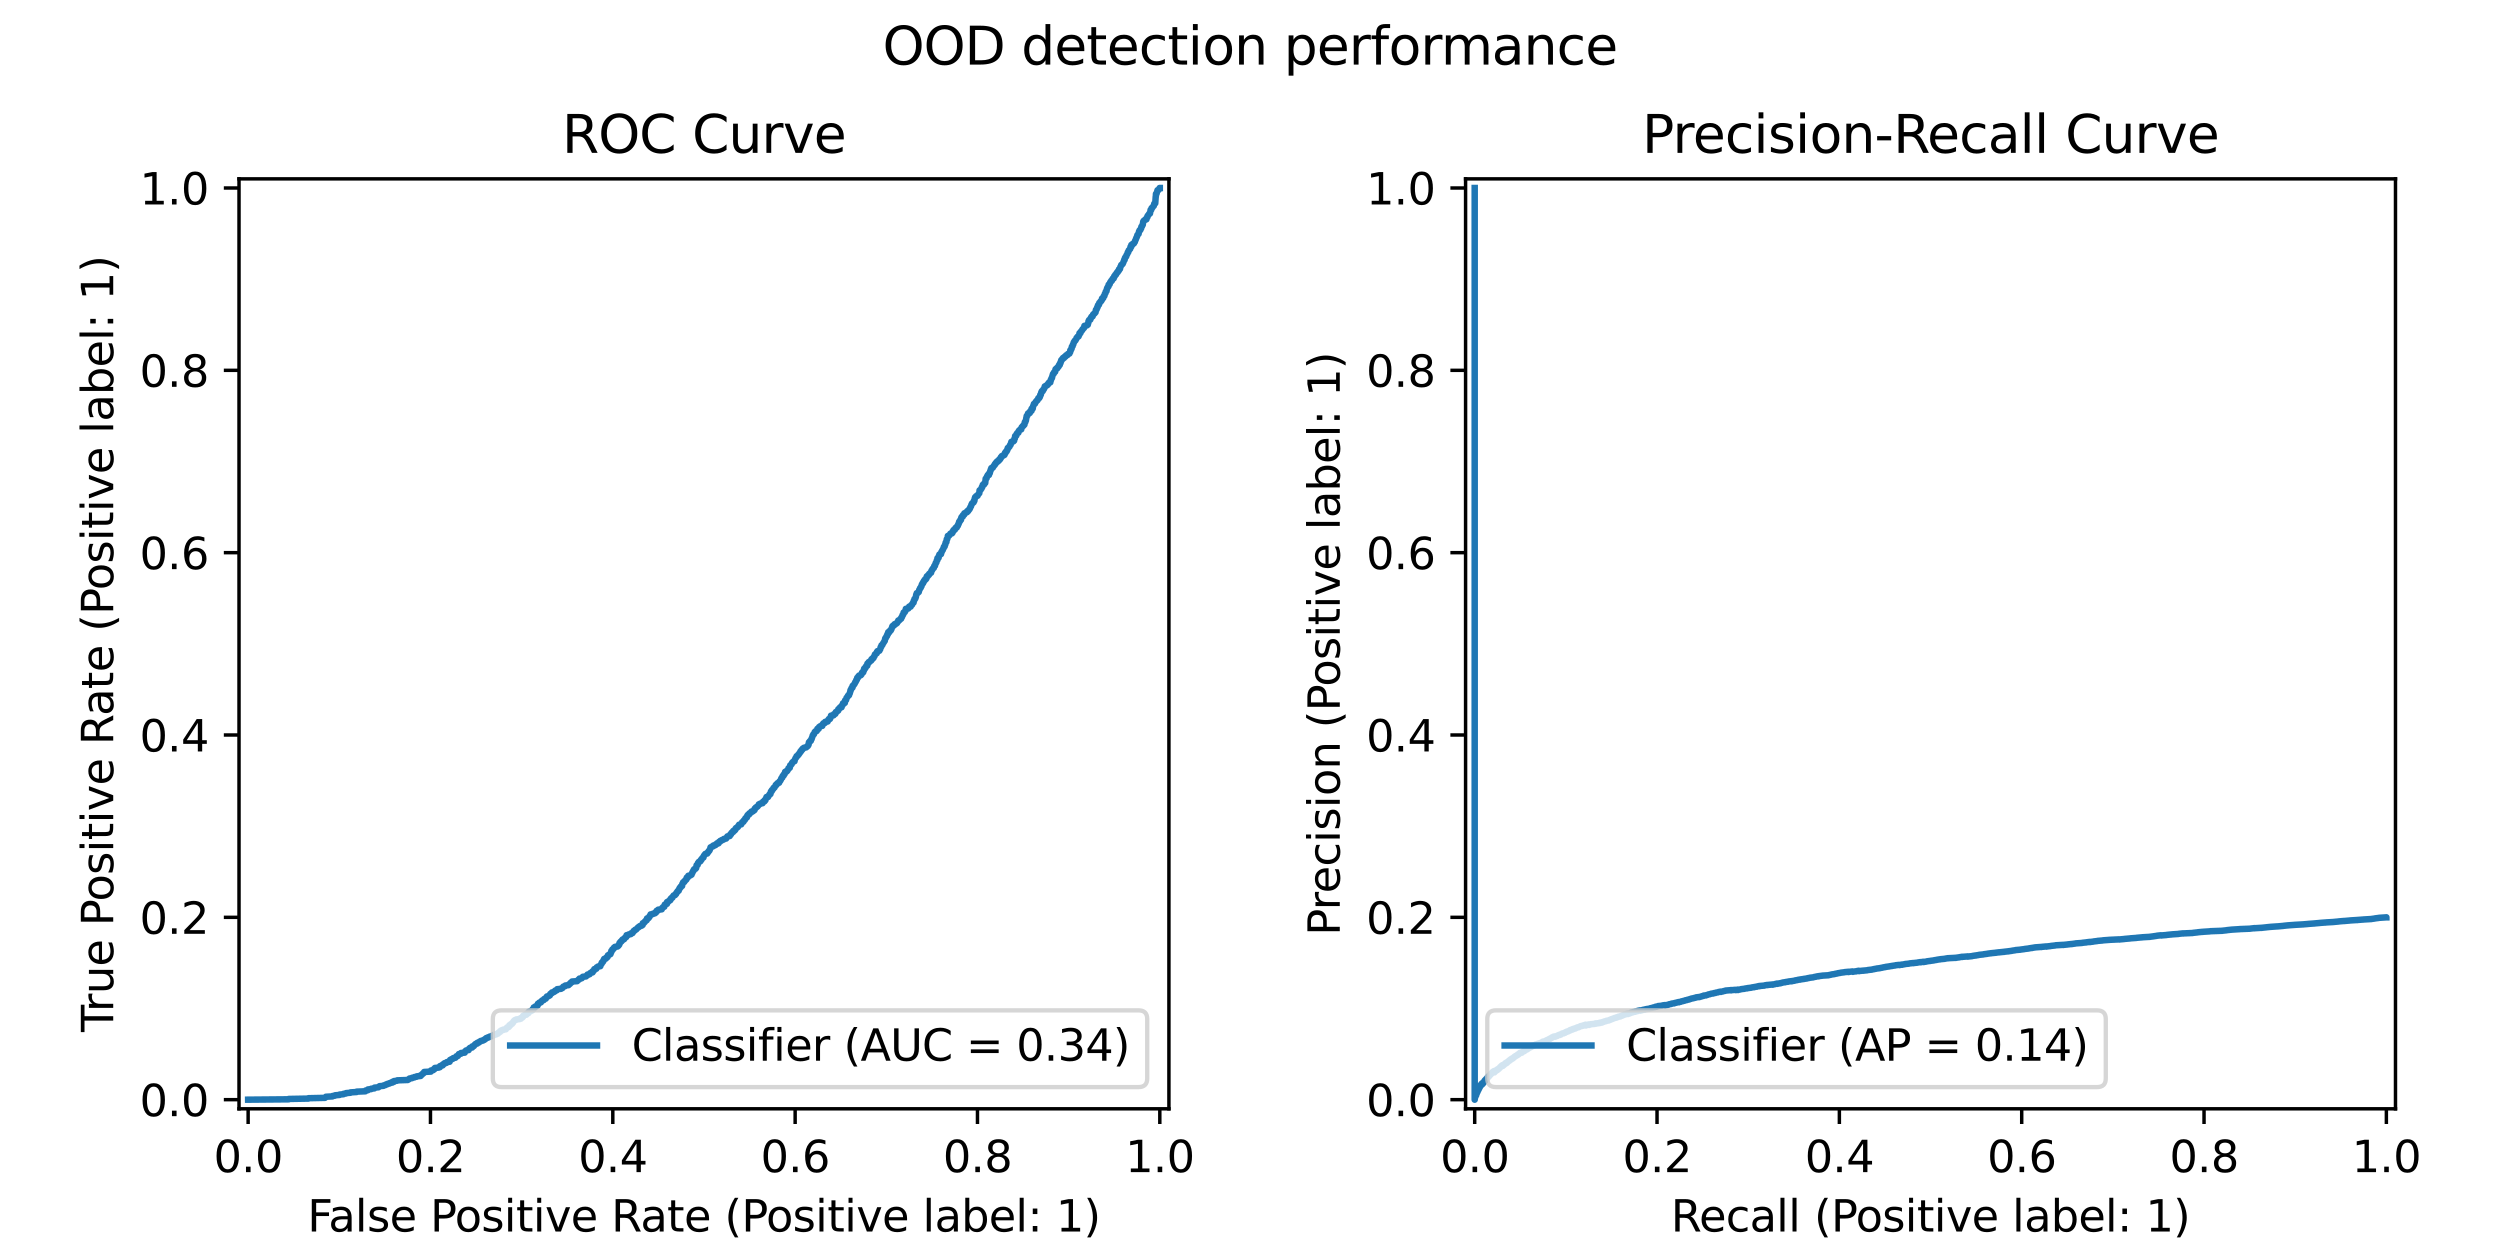 <?xml version="1.0" encoding="utf-8" standalone="no"?>
<!DOCTYPE svg PUBLIC "-//W3C//DTD SVG 1.1//EN"
  "http://www.w3.org/Graphics/SVG/1.1/DTD/svg11.dtd">
<svg xmlns:xlink="http://www.w3.org/1999/xlink" width="576pt" height="288pt" viewBox="0 0 576 288" xmlns="http://www.w3.org/2000/svg" version="1.1">
 <defs>
  <style type="text/css">*{stroke-linejoin: round; stroke-linecap: butt}</style>
 </defs>
 <g id="figure_1">
  <g id="patch_1">
   <path d="M 0 288 
L 576 288 
L 576 0 
L 0 0 
z
" style="fill: #ffffff"/>
  </g>
  <g id="axes_1">
   <g id="patch_2">
    <path d="M 55.069 255.465 
L 269.32 255.465 
L 269.32 41.215 
L 55.069 41.215 
z
" style="fill: #ffffff"/>
   </g>
   <g id="matplotlib.axis_1">
    <g id="xtick_1">
     <g id="line2d_1">
      <defs>
       <path id="m8aeb707bfe" d="M 0 0 
L 0 3.5 
" style="stroke: #000000; stroke-width: 0.8"/>
      </defs>
      <g>
       <use xlink:href="#m8aeb707bfe" x="57.17" y="255.465" style="stroke: #000000; stroke-width: 0.8"/>
      </g>
     </g>
     <g id="text_1">
      <!-- 0.0 -->
      <g transform="translate(49.218 270.064) scale(0.1 -0.1)">
       <defs>
        <path id="DejaVuSans-30" d="M 2034 4250 
Q 1547 4250 1301 3770 
Q 1056 3291 1056 2328 
Q 1056 1369 1301 889 
Q 1547 409 2034 409 
Q 2525 409 2770 889 
Q 3016 1369 3016 2328 
Q 3016 3291 2770 3770 
Q 2525 4250 2034 4250 
z
M 2034 4750 
Q 2819 4750 3233 4129 
Q 3647 3509 3647 2328 
Q 3647 1150 3233 529 
Q 2819 -91 2034 -91 
Q 1250 -91 836 529 
Q 422 1150 422 2328 
Q 422 3509 836 4129 
Q 1250 4750 2034 4750 
z
" transform="scale(0.016)"/>
        <path id="DejaVuSans-2e" d="M 684 794 
L 1344 794 
L 1344 0 
L 684 0 
L 684 794 
z
" transform="scale(0.016)"/>
       </defs>
       <use xlink:href="#DejaVuSans-30"/>
       <use xlink:href="#DejaVuSans-2e" transform="translate(63.623 0)"/>
       <use xlink:href="#DejaVuSans-30" transform="translate(95.41 0)"/>
      </g>
     </g>
    </g>
    <g id="xtick_2">
     <g id="line2d_2">
      <g>
       <use xlink:href="#m8aeb707bfe" x="99.18" y="255.465" style="stroke: #000000; stroke-width: 0.8"/>
      </g>
     </g>
     <g id="text_2">
      <!-- 0.2 -->
      <g transform="translate(91.228 270.064) scale(0.1 -0.1)">
       <defs>
        <path id="DejaVuSans-32" d="M 1228 531 
L 3431 531 
L 3431 0 
L 469 0 
L 469 531 
Q 828 903 1448 1529 
Q 2069 2156 2228 2338 
Q 2531 2678 2651 2914 
Q 2772 3150 2772 3378 
Q 2772 3750 2511 3984 
Q 2250 4219 1831 4219 
Q 1534 4219 1204 4116 
Q 875 4013 500 3803 
L 500 4441 
Q 881 4594 1212 4672 
Q 1544 4750 1819 4750 
Q 2544 4750 2975 4387 
Q 3406 4025 3406 3419 
Q 3406 3131 3298 2873 
Q 3191 2616 2906 2266 
Q 2828 2175 2409 1742 
Q 1991 1309 1228 531 
z
" transform="scale(0.016)"/>
       </defs>
       <use xlink:href="#DejaVuSans-30"/>
       <use xlink:href="#DejaVuSans-2e" transform="translate(63.623 0)"/>
       <use xlink:href="#DejaVuSans-32" transform="translate(95.41 0)"/>
      </g>
     </g>
    </g>
    <g id="xtick_3">
     <g id="line2d_3">
      <g>
       <use xlink:href="#m8aeb707bfe" x="141.19" y="255.465" style="stroke: #000000; stroke-width: 0.8"/>
      </g>
     </g>
     <g id="text_3">
      <!-- 0.4 -->
      <g transform="translate(133.238 270.064) scale(0.1 -0.1)">
       <defs>
        <path id="DejaVuSans-34" d="M 2419 4116 
L 825 1625 
L 2419 1625 
L 2419 4116 
z
M 2253 4666 
L 3047 4666 
L 3047 1625 
L 3713 1625 
L 3713 1100 
L 3047 1100 
L 3047 0 
L 2419 0 
L 2419 1100 
L 313 1100 
L 313 1709 
L 2253 4666 
z
" transform="scale(0.016)"/>
       </defs>
       <use xlink:href="#DejaVuSans-30"/>
       <use xlink:href="#DejaVuSans-2e" transform="translate(63.623 0)"/>
       <use xlink:href="#DejaVuSans-34" transform="translate(95.41 0)"/>
      </g>
     </g>
    </g>
    <g id="xtick_4">
     <g id="line2d_4">
      <g>
       <use xlink:href="#m8aeb707bfe" x="183.2" y="255.465" style="stroke: #000000; stroke-width: 0.8"/>
      </g>
     </g>
     <g id="text_4">
      <!-- 0.6 -->
      <g transform="translate(175.248 270.064) scale(0.1 -0.1)">
       <defs>
        <path id="DejaVuSans-36" d="M 2113 2584 
Q 1688 2584 1439 2293 
Q 1191 2003 1191 1497 
Q 1191 994 1439 701 
Q 1688 409 2113 409 
Q 2538 409 2786 701 
Q 3034 994 3034 1497 
Q 3034 2003 2786 2293 
Q 2538 2584 2113 2584 
z
M 3366 4563 
L 3366 3988 
Q 3128 4100 2886 4159 
Q 2644 4219 2406 4219 
Q 1781 4219 1451 3797 
Q 1122 3375 1075 2522 
Q 1259 2794 1537 2939 
Q 1816 3084 2150 3084 
Q 2853 3084 3261 2657 
Q 3669 2231 3669 1497 
Q 3669 778 3244 343 
Q 2819 -91 2113 -91 
Q 1303 -91 875 529 
Q 447 1150 447 2328 
Q 447 3434 972 4092 
Q 1497 4750 2381 4750 
Q 2619 4750 2861 4703 
Q 3103 4656 3366 4563 
z
" transform="scale(0.016)"/>
       </defs>
       <use xlink:href="#DejaVuSans-30"/>
       <use xlink:href="#DejaVuSans-2e" transform="translate(63.623 0)"/>
       <use xlink:href="#DejaVuSans-36" transform="translate(95.41 0)"/>
      </g>
     </g>
    </g>
    <g id="xtick_5">
     <g id="line2d_5">
      <g>
       <use xlink:href="#m8aeb707bfe" x="225.21" y="255.465" style="stroke: #000000; stroke-width: 0.8"/>
      </g>
     </g>
     <g id="text_5">
      <!-- 0.8 -->
      <g transform="translate(217.258 270.064) scale(0.1 -0.1)">
       <defs>
        <path id="DejaVuSans-38" d="M 2034 2216 
Q 1584 2216 1326 1975 
Q 1069 1734 1069 1313 
Q 1069 891 1326 650 
Q 1584 409 2034 409 
Q 2484 409 2743 651 
Q 3003 894 3003 1313 
Q 3003 1734 2745 1975 
Q 2488 2216 2034 2216 
z
M 1403 2484 
Q 997 2584 770 2862 
Q 544 3141 544 3541 
Q 544 4100 942 4425 
Q 1341 4750 2034 4750 
Q 2731 4750 3128 4425 
Q 3525 4100 3525 3541 
Q 3525 3141 3298 2862 
Q 3072 2584 2669 2484 
Q 3125 2378 3379 2068 
Q 3634 1759 3634 1313 
Q 3634 634 3220 271 
Q 2806 -91 2034 -91 
Q 1263 -91 848 271 
Q 434 634 434 1313 
Q 434 1759 690 2068 
Q 947 2378 1403 2484 
z
M 1172 3481 
Q 1172 3119 1398 2916 
Q 1625 2713 2034 2713 
Q 2441 2713 2670 2916 
Q 2900 3119 2900 3481 
Q 2900 3844 2670 4047 
Q 2441 4250 2034 4250 
Q 1625 4250 1398 4047 
Q 1172 3844 1172 3481 
z
" transform="scale(0.016)"/>
       </defs>
       <use xlink:href="#DejaVuSans-30"/>
       <use xlink:href="#DejaVuSans-2e" transform="translate(63.623 0)"/>
       <use xlink:href="#DejaVuSans-38" transform="translate(95.41 0)"/>
      </g>
     </g>
    </g>
    <g id="xtick_6">
     <g id="line2d_6">
      <g>
       <use xlink:href="#m8aeb707bfe" x="267.22" y="255.465" style="stroke: #000000; stroke-width: 0.8"/>
      </g>
     </g>
     <g id="text_6">
      <!-- 1.0 -->
      <g transform="translate(259.268 270.064) scale(0.1 -0.1)">
       <defs>
        <path id="DejaVuSans-31" d="M 794 531 
L 1825 531 
L 1825 4091 
L 703 3866 
L 703 4441 
L 1819 4666 
L 2450 4666 
L 2450 531 
L 3481 531 
L 3481 0 
L 794 0 
L 794 531 
z
" transform="scale(0.016)"/>
       </defs>
       <use xlink:href="#DejaVuSans-31"/>
       <use xlink:href="#DejaVuSans-2e" transform="translate(63.623 0)"/>
       <use xlink:href="#DejaVuSans-30" transform="translate(95.41 0)"/>
      </g>
     </g>
    </g>
    <g id="text_7">
     <!-- False Positive Rate (Positive label: 1) -->
     <g transform="translate(70.829 283.742) scale(0.1 -0.1)">
      <defs>
       <path id="DejaVuSans-46" d="M 628 4666 
L 3309 4666 
L 3309 4134 
L 1259 4134 
L 1259 2759 
L 3109 2759 
L 3109 2228 
L 1259 2228 
L 1259 0 
L 628 0 
L 628 4666 
z
" transform="scale(0.016)"/>
       <path id="DejaVuSans-61" d="M 2194 1759 
Q 1497 1759 1228 1600 
Q 959 1441 959 1056 
Q 959 750 1161 570 
Q 1363 391 1709 391 
Q 2188 391 2477 730 
Q 2766 1069 2766 1631 
L 2766 1759 
L 2194 1759 
z
M 3341 1997 
L 3341 0 
L 2766 0 
L 2766 531 
Q 2569 213 2275 61 
Q 1981 -91 1556 -91 
Q 1019 -91 701 211 
Q 384 513 384 1019 
Q 384 1609 779 1909 
Q 1175 2209 1959 2209 
L 2766 2209 
L 2766 2266 
Q 2766 2663 2505 2880 
Q 2244 3097 1772 3097 
Q 1472 3097 1187 3025 
Q 903 2953 641 2809 
L 641 3341 
Q 956 3463 1253 3523 
Q 1550 3584 1831 3584 
Q 2591 3584 2966 3190 
Q 3341 2797 3341 1997 
z
" transform="scale(0.016)"/>
       <path id="DejaVuSans-6c" d="M 603 4863 
L 1178 4863 
L 1178 0 
L 603 0 
L 603 4863 
z
" transform="scale(0.016)"/>
       <path id="DejaVuSans-73" d="M 2834 3397 
L 2834 2853 
Q 2591 2978 2328 3040 
Q 2066 3103 1784 3103 
Q 1356 3103 1142 2972 
Q 928 2841 928 2578 
Q 928 2378 1081 2264 
Q 1234 2150 1697 2047 
L 1894 2003 
Q 2506 1872 2764 1633 
Q 3022 1394 3022 966 
Q 3022 478 2636 193 
Q 2250 -91 1575 -91 
Q 1294 -91 989 -36 
Q 684 19 347 128 
L 347 722 
Q 666 556 975 473 
Q 1284 391 1588 391 
Q 1994 391 2212 530 
Q 2431 669 2431 922 
Q 2431 1156 2273 1281 
Q 2116 1406 1581 1522 
L 1381 1569 
Q 847 1681 609 1914 
Q 372 2147 372 2553 
Q 372 3047 722 3315 
Q 1072 3584 1716 3584 
Q 2034 3584 2315 3537 
Q 2597 3491 2834 3397 
z
" transform="scale(0.016)"/>
       <path id="DejaVuSans-65" d="M 3597 1894 
L 3597 1613 
L 953 1613 
Q 991 1019 1311 708 
Q 1631 397 2203 397 
Q 2534 397 2845 478 
Q 3156 559 3463 722 
L 3463 178 
Q 3153 47 2828 -22 
Q 2503 -91 2169 -91 
Q 1331 -91 842 396 
Q 353 884 353 1716 
Q 353 2575 817 3079 
Q 1281 3584 2069 3584 
Q 2775 3584 3186 3129 
Q 3597 2675 3597 1894 
z
M 3022 2063 
Q 3016 2534 2758 2815 
Q 2500 3097 2075 3097 
Q 1594 3097 1305 2825 
Q 1016 2553 972 2059 
L 3022 2063 
z
" transform="scale(0.016)"/>
       <path id="DejaVuSans-20" transform="scale(0.016)"/>
       <path id="DejaVuSans-50" d="M 1259 4147 
L 1259 2394 
L 2053 2394 
Q 2494 2394 2734 2622 
Q 2975 2850 2975 3272 
Q 2975 3691 2734 3919 
Q 2494 4147 2053 4147 
L 1259 4147 
z
M 628 4666 
L 2053 4666 
Q 2838 4666 3239 4311 
Q 3641 3956 3641 3272 
Q 3641 2581 3239 2228 
Q 2838 1875 2053 1875 
L 1259 1875 
L 1259 0 
L 628 0 
L 628 4666 
z
" transform="scale(0.016)"/>
       <path id="DejaVuSans-6f" d="M 1959 3097 
Q 1497 3097 1228 2736 
Q 959 2375 959 1747 
Q 959 1119 1226 758 
Q 1494 397 1959 397 
Q 2419 397 2687 759 
Q 2956 1122 2956 1747 
Q 2956 2369 2687 2733 
Q 2419 3097 1959 3097 
z
M 1959 3584 
Q 2709 3584 3137 3096 
Q 3566 2609 3566 1747 
Q 3566 888 3137 398 
Q 2709 -91 1959 -91 
Q 1206 -91 779 398 
Q 353 888 353 1747 
Q 353 2609 779 3096 
Q 1206 3584 1959 3584 
z
" transform="scale(0.016)"/>
       <path id="DejaVuSans-69" d="M 603 3500 
L 1178 3500 
L 1178 0 
L 603 0 
L 603 3500 
z
M 603 4863 
L 1178 4863 
L 1178 4134 
L 603 4134 
L 603 4863 
z
" transform="scale(0.016)"/>
       <path id="DejaVuSans-74" d="M 1172 4494 
L 1172 3500 
L 2356 3500 
L 2356 3053 
L 1172 3053 
L 1172 1153 
Q 1172 725 1289 603 
Q 1406 481 1766 481 
L 2356 481 
L 2356 0 
L 1766 0 
Q 1100 0 847 248 
Q 594 497 594 1153 
L 594 3053 
L 172 3053 
L 172 3500 
L 594 3500 
L 594 4494 
L 1172 4494 
z
" transform="scale(0.016)"/>
       <path id="DejaVuSans-76" d="M 191 3500 
L 800 3500 
L 1894 563 
L 2988 3500 
L 3597 3500 
L 2284 0 
L 1503 0 
L 191 3500 
z
" transform="scale(0.016)"/>
       <path id="DejaVuSans-52" d="M 2841 2188 
Q 3044 2119 3236 1894 
Q 3428 1669 3622 1275 
L 4263 0 
L 3584 0 
L 2988 1197 
Q 2756 1666 2539 1819 
Q 2322 1972 1947 1972 
L 1259 1972 
L 1259 0 
L 628 0 
L 628 4666 
L 2053 4666 
Q 2853 4666 3247 4331 
Q 3641 3997 3641 3322 
Q 3641 2881 3436 2590 
Q 3231 2300 2841 2188 
z
M 1259 4147 
L 1259 2491 
L 2053 2491 
Q 2509 2491 2742 2702 
Q 2975 2913 2975 3322 
Q 2975 3731 2742 3939 
Q 2509 4147 2053 4147 
L 1259 4147 
z
" transform="scale(0.016)"/>
       <path id="DejaVuSans-28" d="M 1984 4856 
Q 1566 4138 1362 3434 
Q 1159 2731 1159 2009 
Q 1159 1288 1364 580 
Q 1569 -128 1984 -844 
L 1484 -844 
Q 1016 -109 783 600 
Q 550 1309 550 2009 
Q 550 2706 781 3412 
Q 1013 4119 1484 4856 
L 1984 4856 
z
" transform="scale(0.016)"/>
       <path id="DejaVuSans-62" d="M 3116 1747 
Q 3116 2381 2855 2742 
Q 2594 3103 2138 3103 
Q 1681 3103 1420 2742 
Q 1159 2381 1159 1747 
Q 1159 1113 1420 752 
Q 1681 391 2138 391 
Q 2594 391 2855 752 
Q 3116 1113 3116 1747 
z
M 1159 2969 
Q 1341 3281 1617 3432 
Q 1894 3584 2278 3584 
Q 2916 3584 3314 3078 
Q 3713 2572 3713 1747 
Q 3713 922 3314 415 
Q 2916 -91 2278 -91 
Q 1894 -91 1617 61 
Q 1341 213 1159 525 
L 1159 0 
L 581 0 
L 581 4863 
L 1159 4863 
L 1159 2969 
z
" transform="scale(0.016)"/>
       <path id="DejaVuSans-3a" d="M 750 794 
L 1409 794 
L 1409 0 
L 750 0 
L 750 794 
z
M 750 3309 
L 1409 3309 
L 1409 2516 
L 750 2516 
L 750 3309 
z
" transform="scale(0.016)"/>
       <path id="DejaVuSans-29" d="M 513 4856 
L 1013 4856 
Q 1481 4119 1714 3412 
Q 1947 2706 1947 2009 
Q 1947 1309 1714 600 
Q 1481 -109 1013 -844 
L 513 -844 
Q 928 -128 1133 580 
Q 1338 1288 1338 2009 
Q 1338 2731 1133 3434 
Q 928 4138 513 4856 
z
" transform="scale(0.016)"/>
      </defs>
      <use xlink:href="#DejaVuSans-46"/>
      <use xlink:href="#DejaVuSans-61" transform="translate(48.395 0)"/>
      <use xlink:href="#DejaVuSans-6c" transform="translate(109.674 0)"/>
      <use xlink:href="#DejaVuSans-73" transform="translate(137.457 0)"/>
      <use xlink:href="#DejaVuSans-65" transform="translate(189.557 0)"/>
      <use xlink:href="#DejaVuSans-20" transform="translate(251.08 0)"/>
      <use xlink:href="#DejaVuSans-50" transform="translate(282.867 0)"/>
      <use xlink:href="#DejaVuSans-6f" transform="translate(339.545 0)"/>
      <use xlink:href="#DejaVuSans-73" transform="translate(400.727 0)"/>
      <use xlink:href="#DejaVuSans-69" transform="translate(452.826 0)"/>
      <use xlink:href="#DejaVuSans-74" transform="translate(480.609 0)"/>
      <use xlink:href="#DejaVuSans-69" transform="translate(519.818 0)"/>
      <use xlink:href="#DejaVuSans-76" transform="translate(547.602 0)"/>
      <use xlink:href="#DejaVuSans-65" transform="translate(606.781 0)"/>
      <use xlink:href="#DejaVuSans-20" transform="translate(668.305 0)"/>
      <use xlink:href="#DejaVuSans-52" transform="translate(700.092 0)"/>
      <use xlink:href="#DejaVuSans-61" transform="translate(767.324 0)"/>
      <use xlink:href="#DejaVuSans-74" transform="translate(828.604 0)"/>
      <use xlink:href="#DejaVuSans-65" transform="translate(867.812 0)"/>
      <use xlink:href="#DejaVuSans-20" transform="translate(929.336 0)"/>
      <use xlink:href="#DejaVuSans-28" transform="translate(961.123 0)"/>
      <use xlink:href="#DejaVuSans-50" transform="translate(1000.137 0)"/>
      <use xlink:href="#DejaVuSans-6f" transform="translate(1056.814 0)"/>
      <use xlink:href="#DejaVuSans-73" transform="translate(1117.996 0)"/>
      <use xlink:href="#DejaVuSans-69" transform="translate(1170.096 0)"/>
      <use xlink:href="#DejaVuSans-74" transform="translate(1197.879 0)"/>
      <use xlink:href="#DejaVuSans-69" transform="translate(1237.088 0)"/>
      <use xlink:href="#DejaVuSans-76" transform="translate(1264.871 0)"/>
      <use xlink:href="#DejaVuSans-65" transform="translate(1324.051 0)"/>
      <use xlink:href="#DejaVuSans-20" transform="translate(1385.574 0)"/>
      <use xlink:href="#DejaVuSans-6c" transform="translate(1417.361 0)"/>
      <use xlink:href="#DejaVuSans-61" transform="translate(1445.145 0)"/>
      <use xlink:href="#DejaVuSans-62" transform="translate(1506.424 0)"/>
      <use xlink:href="#DejaVuSans-65" transform="translate(1569.9 0)"/>
      <use xlink:href="#DejaVuSans-6c" transform="translate(1631.424 0)"/>
      <use xlink:href="#DejaVuSans-3a" transform="translate(1659.207 0)"/>
      <use xlink:href="#DejaVuSans-20" transform="translate(1692.898 0)"/>
      <use xlink:href="#DejaVuSans-31" transform="translate(1724.686 0)"/>
      <use xlink:href="#DejaVuSans-29" transform="translate(1788.309 0)"/>
     </g>
    </g>
   </g>
   <g id="matplotlib.axis_2">
    <g id="ytick_1">
     <g id="line2d_7">
      <defs>
       <path id="mc652048780" d="M 0 0 
L -3.5 0 
" style="stroke: #000000; stroke-width: 0.8"/>
      </defs>
      <g>
       <use xlink:href="#mc652048780" x="55.069" y="253.365" style="stroke: #000000; stroke-width: 0.8"/>
      </g>
     </g>
     <g id="text_8">
      <!-- 0.0 -->
      <g transform="translate(32.166 257.164) scale(0.1 -0.1)">
       <use xlink:href="#DejaVuSans-30"/>
       <use xlink:href="#DejaVuSans-2e" transform="translate(63.623 0)"/>
       <use xlink:href="#DejaVuSans-30" transform="translate(95.41 0)"/>
      </g>
     </g>
    </g>
    <g id="ytick_2">
     <g id="line2d_8">
      <g>
       <use xlink:href="#mc652048780" x="55.069" y="211.355" style="stroke: #000000; stroke-width: 0.8"/>
      </g>
     </g>
     <g id="text_9">
      <!-- 0.2 -->
      <g transform="translate(32.166 215.154) scale(0.1 -0.1)">
       <use xlink:href="#DejaVuSans-30"/>
       <use xlink:href="#DejaVuSans-2e" transform="translate(63.623 0)"/>
       <use xlink:href="#DejaVuSans-32" transform="translate(95.41 0)"/>
      </g>
     </g>
    </g>
    <g id="ytick_3">
     <g id="line2d_9">
      <g>
       <use xlink:href="#mc652048780" x="55.069" y="169.345" style="stroke: #000000; stroke-width: 0.8"/>
      </g>
     </g>
     <g id="text_10">
      <!-- 0.4 -->
      <g transform="translate(32.166 173.144) scale(0.1 -0.1)">
       <use xlink:href="#DejaVuSans-30"/>
       <use xlink:href="#DejaVuSans-2e" transform="translate(63.623 0)"/>
       <use xlink:href="#DejaVuSans-34" transform="translate(95.41 0)"/>
      </g>
     </g>
    </g>
    <g id="ytick_4">
     <g id="line2d_10">
      <g>
       <use xlink:href="#mc652048780" x="55.069" y="127.335" style="stroke: #000000; stroke-width: 0.8"/>
      </g>
     </g>
     <g id="text_11">
      <!-- 0.6 -->
      <g transform="translate(32.166 131.134) scale(0.1 -0.1)">
       <use xlink:href="#DejaVuSans-30"/>
       <use xlink:href="#DejaVuSans-2e" transform="translate(63.623 0)"/>
       <use xlink:href="#DejaVuSans-36" transform="translate(95.41 0)"/>
      </g>
     </g>
    </g>
    <g id="ytick_5">
     <g id="line2d_11">
      <g>
       <use xlink:href="#mc652048780" x="55.069" y="85.325" style="stroke: #000000; stroke-width: 0.8"/>
      </g>
     </g>
     <g id="text_12">
      <!-- 0.8 -->
      <g transform="translate(32.166 89.124) scale(0.1 -0.1)">
       <use xlink:href="#DejaVuSans-30"/>
       <use xlink:href="#DejaVuSans-2e" transform="translate(63.623 0)"/>
       <use xlink:href="#DejaVuSans-38" transform="translate(95.41 0)"/>
      </g>
     </g>
    </g>
    <g id="ytick_6">
     <g id="line2d_12">
      <g>
       <use xlink:href="#mc652048780" x="55.069" y="43.315" style="stroke: #000000; stroke-width: 0.8"/>
      </g>
     </g>
     <g id="text_13">
      <!-- 1.0 -->
      <g transform="translate(32.166 47.114) scale(0.1 -0.1)">
       <use xlink:href="#DejaVuSans-31"/>
       <use xlink:href="#DejaVuSans-2e" transform="translate(63.623 0)"/>
       <use xlink:href="#DejaVuSans-30" transform="translate(95.41 0)"/>
      </g>
     </g>
    </g>
    <g id="text_14">
     <!-- True Positive Rate (Positive label: 1) -->
     <g transform="translate(26.086 237.769) rotate(-90) scale(0.1 -0.1)">
      <defs>
       <path id="DejaVuSans-54" d="M -19 4666 
L 3928 4666 
L 3928 4134 
L 2272 4134 
L 2272 0 
L 1638 0 
L 1638 4134 
L -19 4134 
L -19 4666 
z
" transform="scale(0.016)"/>
       <path id="DejaVuSans-72" d="M 2631 2963 
Q 2534 3019 2420 3045 
Q 2306 3072 2169 3072 
Q 1681 3072 1420 2755 
Q 1159 2438 1159 1844 
L 1159 0 
L 581 0 
L 581 3500 
L 1159 3500 
L 1159 2956 
Q 1341 3275 1631 3429 
Q 1922 3584 2338 3584 
Q 2397 3584 2469 3576 
Q 2541 3569 2628 3553 
L 2631 2963 
z
" transform="scale(0.016)"/>
       <path id="DejaVuSans-75" d="M 544 1381 
L 544 3500 
L 1119 3500 
L 1119 1403 
Q 1119 906 1312 657 
Q 1506 409 1894 409 
Q 2359 409 2629 706 
Q 2900 1003 2900 1516 
L 2900 3500 
L 3475 3500 
L 3475 0 
L 2900 0 
L 2900 538 
Q 2691 219 2414 64 
Q 2138 -91 1772 -91 
Q 1169 -91 856 284 
Q 544 659 544 1381 
z
M 1991 3584 
L 1991 3584 
z
" transform="scale(0.016)"/>
      </defs>
      <use xlink:href="#DejaVuSans-54"/>
      <use xlink:href="#DejaVuSans-72" transform="translate(46.334 0)"/>
      <use xlink:href="#DejaVuSans-75" transform="translate(87.447 0)"/>
      <use xlink:href="#DejaVuSans-65" transform="translate(150.826 0)"/>
      <use xlink:href="#DejaVuSans-20" transform="translate(212.35 0)"/>
      <use xlink:href="#DejaVuSans-50" transform="translate(244.137 0)"/>
      <use xlink:href="#DejaVuSans-6f" transform="translate(300.814 0)"/>
      <use xlink:href="#DejaVuSans-73" transform="translate(361.996 0)"/>
      <use xlink:href="#DejaVuSans-69" transform="translate(414.096 0)"/>
      <use xlink:href="#DejaVuSans-74" transform="translate(441.879 0)"/>
      <use xlink:href="#DejaVuSans-69" transform="translate(481.088 0)"/>
      <use xlink:href="#DejaVuSans-76" transform="translate(508.871 0)"/>
      <use xlink:href="#DejaVuSans-65" transform="translate(568.051 0)"/>
      <use xlink:href="#DejaVuSans-20" transform="translate(629.574 0)"/>
      <use xlink:href="#DejaVuSans-52" transform="translate(661.361 0)"/>
      <use xlink:href="#DejaVuSans-61" transform="translate(728.594 0)"/>
      <use xlink:href="#DejaVuSans-74" transform="translate(789.873 0)"/>
      <use xlink:href="#DejaVuSans-65" transform="translate(829.082 0)"/>
      <use xlink:href="#DejaVuSans-20" transform="translate(890.605 0)"/>
      <use xlink:href="#DejaVuSans-28" transform="translate(922.393 0)"/>
      <use xlink:href="#DejaVuSans-50" transform="translate(961.406 0)"/>
      <use xlink:href="#DejaVuSans-6f" transform="translate(1018.084 0)"/>
      <use xlink:href="#DejaVuSans-73" transform="translate(1079.266 0)"/>
      <use xlink:href="#DejaVuSans-69" transform="translate(1131.365 0)"/>
      <use xlink:href="#DejaVuSans-74" transform="translate(1159.148 0)"/>
      <use xlink:href="#DejaVuSans-69" transform="translate(1198.357 0)"/>
      <use xlink:href="#DejaVuSans-76" transform="translate(1226.141 0)"/>
      <use xlink:href="#DejaVuSans-65" transform="translate(1285.32 0)"/>
      <use xlink:href="#DejaVuSans-20" transform="translate(1346.844 0)"/>
      <use xlink:href="#DejaVuSans-6c" transform="translate(1378.631 0)"/>
      <use xlink:href="#DejaVuSans-61" transform="translate(1406.414 0)"/>
      <use xlink:href="#DejaVuSans-62" transform="translate(1467.693 0)"/>
      <use xlink:href="#DejaVuSans-65" transform="translate(1531.17 0)"/>
      <use xlink:href="#DejaVuSans-6c" transform="translate(1592.693 0)"/>
      <use xlink:href="#DejaVuSans-3a" transform="translate(1620.477 0)"/>
      <use xlink:href="#DejaVuSans-20" transform="translate(1654.168 0)"/>
      <use xlink:href="#DejaVuSans-31" transform="translate(1685.955 0)"/>
      <use xlink:href="#DejaVuSans-29" transform="translate(1749.578 0)"/>
     </g>
    </g>
   </g>
   <g id="line2d_13">
    <path d="M 57.17 253.365 
L 66.517 253.281 
L 66.517 253.197 
L 71.054 253.113 
L 71.054 253.029 
L 74.877 252.945 
L 74.877 252.861 
L 75.087 252.777 
L 75.087 252.693 
L 76.599 252.609 
L 76.599 252.525 
L 77.187 252.441 
L 77.187 252.357 
L 78.238 252.273 
L 78.238 252.189 
L 79.141 252.105 
L 79.141 252.021 
L 79.729 251.937 
L 79.729 251.853 
L 80.758 251.769 
L 80.758 251.685 
L 82.166 251.601 
L 82.166 251.517 
L 84.182 251.432 
L 84.224 251.264 
L 84.77 251.18 
L 84.77 251.012 
L 85.526 250.928 
L 85.526 250.844 
L 86.262 250.76 
L 86.283 250.592 
L 87.207 250.508 
L 87.207 250.424 
L 87.438 250.34 
L 87.438 250.256 
L 88.362 250.172 
L 88.362 250.088 
L 88.803 250.004 
L 88.803 249.92 
L 89.181 249.836 
L 89.181 249.752 
L 89.664 249.668 
L 89.664 249.584 
L 90.106 249.5 
L 90.106 249.416 
L 90.421 249.416 
L 90.421 249.248 
L 90.778 249.248 
L 90.778 249.08 
L 91.513 248.996 
L 91.513 248.912 
L 93.949 248.828 
L 93.949 248.744 
L 94.244 248.66 
L 94.349 248.492 
L 94.937 248.408 
L 94.937 248.324 
L 95.462 248.24 
L 95.462 248.156 
L 96.029 248.072 
L 96.029 247.988 
L 96.911 247.904 
L 96.911 247.736 
L 97.163 247.652 
L 97.268 247.484 
L 97.436 247.4 
L 97.436 247.316 
L 97.646 247.231 
L 97.73 246.979 
L 99.264 246.895 
L 99.285 246.643 
L 99.81 246.559 
L 99.873 246.391 
L 100.041 246.391 
L 100.041 246.223 
L 100.209 246.223 
L 100.209 246.055 
L 101.091 245.971 
L 101.091 245.887 
L 101.343 245.887 
L 101.364 245.635 
L 101.721 245.551 
L 101.721 245.467 
L 101.994 245.467 
L 102.057 245.215 
L 102.351 245.131 
L 102.414 244.963 
L 102.877 244.879 
L 102.94 244.711 
L 103.591 244.627 
L 103.696 244.207 
L 103.99 244.123 
L 103.99 244.039 
L 104.326 243.955 
L 104.431 243.787 
L 104.935 243.703 
L 104.935 243.619 
L 105.103 243.535 
L 105.145 243.367 
L 105.502 243.283 
L 105.586 243.115 
L 105.67 243.03 
L 105.712 242.862 
L 106.195 242.778 
L 106.216 242.61 
L 107.078 242.526 
L 107.183 242.19 
L 107.393 242.106 
L 107.393 242.022 
L 107.981 241.938 
L 108.086 241.602 
L 108.275 241.518 
L 108.275 241.434 
L 108.779 241.35 
L 108.8 241.098 
L 109.178 241.014 
L 109.262 240.846 
L 109.388 240.762 
L 109.388 240.678 
L 109.577 240.594 
L 109.577 240.51 
L 109.976 240.426 
L 109.976 240.258 
L 110.375 240.174 
L 110.459 240.006 
L 110.753 239.922 
L 110.753 239.838 
L 111.258 239.754 
L 111.258 239.67 
L 111.594 239.586 
L 111.594 239.502 
L 111.825 239.418 
L 111.825 239.334 
L 112.035 239.25 
L 112.035 239.166 
L 112.434 239.082 
L 112.434 238.998 
L 112.833 238.914 
L 112.833 238.83 
L 113.316 238.745 
L 113.316 238.661 
L 113.694 238.577 
L 113.799 238.409 
L 114.324 238.325 
L 114.324 238.241 
L 114.702 238.157 
L 114.765 237.989 
L 114.996 237.905 
L 114.996 237.821 
L 115.248 237.737 
L 115.248 237.569 
L 115.501 237.485 
L 115.501 237.401 
L 115.921 237.317 
L 115.921 237.233 
L 116.551 237.149 
L 116.656 236.897 
L 116.824 236.813 
L 116.824 236.729 
L 117.181 236.645 
L 117.223 236.477 
L 117.349 236.477 
L 117.349 236.225 
L 117.58 236.225 
L 117.685 235.973 
L 117.979 235.889 
L 118 235.721 
L 118.189 235.637 
L 118.273 235.385 
L 118.399 235.301 
L 118.399 235.217 
L 118.588 235.133 
L 118.588 235.049 
L 118.945 234.965 
L 118.945 234.881 
L 119.723 234.797 
L 119.723 234.713 
L 119.996 234.713 
L 119.996 234.544 
L 120.332 234.46 
L 120.416 234.292 
L 120.5 234.292 
L 120.521 234.04 
L 120.794 233.956 
L 120.794 233.872 
L 121.277 233.788 
L 121.361 233.536 
L 121.718 233.452 
L 121.823 233.116 
L 122.18 233.032 
L 122.18 232.948 
L 122.495 232.864 
L 122.495 232.78 
L 122.642 232.78 
L 122.726 232.528 
L 122.915 232.528 
L 122.978 232.108 
L 123.272 232.108 
L 123.377 231.856 
L 123.714 231.772 
L 123.714 231.688 
L 123.861 231.688 
L 123.924 231.268 
L 124.218 231.184 
L 124.239 231.016 
L 124.638 230.932 
L 124.722 230.68 
L 124.911 230.596 
L 124.911 230.512 
L 125.268 230.428 
L 125.352 230.175 
L 125.751 230.091 
L 125.814 229.839 
L 126.003 229.755 
L 126.003 229.587 
L 126.423 229.503 
L 126.423 229.419 
L 126.696 229.335 
L 126.78 228.999 
L 127.011 228.915 
L 127.011 228.831 
L 127.158 228.831 
L 127.158 228.663 
L 127.599 228.579 
L 127.599 228.495 
L 127.872 228.411 
L 127.894 228.243 
L 128.293 228.159 
L 128.377 227.907 
L 129.259 227.823 
L 129.259 227.739 
L 129.574 227.655 
L 129.679 227.487 
L 129.784 227.403 
L 129.784 227.319 
L 130.162 227.235 
L 130.246 227.067 
L 130.981 226.983 
L 131.044 226.815 
L 131.275 226.731 
L 131.275 226.647 
L 131.443 226.563 
L 131.506 226.395 
L 131.758 226.311 
L 131.8 226.142 
L 132.977 226.058 
L 133.082 225.89 
L 133.25 225.806 
L 133.25 225.722 
L 133.502 225.638 
L 133.502 225.47 
L 134.048 225.386 
L 134.153 225.218 
L 134.279 225.134 
L 134.279 225.05 
L 135.014 224.966 
L 135.119 224.798 
L 135.35 224.714 
L 135.35 224.546 
L 135.854 224.462 
L 135.959 224.21 
L 136.232 224.126 
L 136.232 224.042 
L 136.527 224.042 
L 136.527 223.79 
L 136.779 223.706 
L 136.884 223.454 
L 136.926 223.37 
L 136.926 223.286 
L 137.388 223.202 
L 137.493 222.866 
L 137.766 222.782 
L 137.766 222.698 
L 138.312 222.614 
L 138.396 222.278 
L 138.501 222.194 
L 138.606 222.026 
L 138.627 222.026 
L 138.648 221.773 
L 138.858 221.689 
L 138.879 221.521 
L 138.984 221.521 
L 139.068 221.185 
L 139.173 221.185 
L 139.194 220.933 
L 139.614 220.849 
L 139.698 220.597 
L 139.971 220.513 
L 140.076 220.093 
L 140.349 220.009 
L 140.349 219.925 
L 140.644 219.841 
L 140.686 219.589 
L 140.791 219.505 
L 140.854 219.085 
L 141.043 219.001 
L 141.085 218.749 
L 141.316 218.665 
L 141.358 218.497 
L 141.463 218.497 
L 141.463 218.329 
L 141.673 218.245 
L 141.673 218.161 
L 142.282 218.077 
L 142.282 217.993 
L 142.492 217.909 
L 142.555 217.656 
L 142.681 217.656 
L 142.744 217.236 
L 142.87 217.236 
L 142.954 216.984 
L 143.185 216.9 
L 143.206 216.732 
L 143.416 216.648 
L 143.416 216.48 
L 143.794 216.396 
L 143.794 216.228 
L 143.983 216.144 
L 144.046 215.976 
L 144.298 215.892 
L 144.361 215.472 
L 144.824 215.388 
L 144.824 215.304 
L 145.349 215.22 
L 145.37 215.052 
L 145.748 214.968 
L 145.832 214.716 
L 145.979 214.632 
L 146.021 214.464 
L 146.273 214.38 
L 146.336 214.212 
L 146.609 214.128 
L 146.714 213.96 
L 146.861 213.876 
L 146.966 213.708 
L 147.176 213.624 
L 147.176 213.539 
L 147.407 213.455 
L 147.407 213.371 
L 147.827 213.287 
L 147.827 213.203 
L 148.058 213.119 
L 148.1 212.699 
L 148.394 212.615 
L 148.394 212.531 
L 148.541 212.447 
L 148.604 212.279 
L 148.772 212.195 
L 148.772 212.111 
L 149.004 212.027 
L 149.067 211.607 
L 149.445 211.523 
L 149.529 211.271 
L 149.634 211.271 
L 149.697 211.019 
L 149.844 210.935 
L 149.886 210.683 
L 150.432 210.599 
L 150.432 210.515 
L 150.894 210.431 
L 150.936 210.263 
L 151.125 210.263 
L 151.188 210.011 
L 151.293 210.011 
L 151.293 209.843 
L 151.65 209.759 
L 151.65 209.591 
L 152.469 209.507 
L 152.574 209.17 
L 152.742 209.086 
L 152.742 209.002 
L 153.057 208.918 
L 153.163 208.414 
L 153.436 208.33 
L 153.436 208.246 
L 153.667 208.246 
L 153.688 207.826 
L 154.003 207.742 
L 154.087 207.574 
L 154.318 207.49 
L 154.318 207.406 
L 154.444 207.406 
L 154.465 207.154 
L 154.591 207.154 
L 154.591 206.986 
L 154.78 206.902 
L 154.78 206.818 
L 154.927 206.818 
L 155.011 206.566 
L 155.116 206.482 
L 155.2 206.314 
L 155.536 206.23 
L 155.578 206.062 
L 155.767 205.978 
L 155.83 205.726 
L 155.956 205.642 
L 155.956 205.558 
L 156.103 205.474 
L 156.124 205.306 
L 156.376 205.222 
L 156.481 204.801 
L 156.565 204.801 
L 156.607 204.549 
L 156.817 204.465 
L 156.88 204.213 
L 157.153 204.129 
L 157.216 203.625 
L 157.321 203.541 
L 157.385 203.289 
L 157.658 203.205 
L 157.658 203.037 
L 157.826 202.953 
L 157.826 202.869 
L 157.994 202.785 
L 158.036 202.617 
L 158.162 202.617 
L 158.225 202.197 
L 158.519 202.113 
L 158.582 201.777 
L 159.086 201.693 
L 159.086 201.609 
L 159.338 201.525 
L 159.422 201.189 
L 159.527 201.105 
L 159.632 200.768 
L 159.758 200.684 
L 159.821 200.432 
L 159.926 200.348 
L 159.926 200.264 
L 160.241 200.18 
L 160.325 200.012 
L 160.388 200.012 
L 160.493 199.34 
L 160.745 199.256 
L 160.808 198.836 
L 160.976 198.752 
L 160.997 198.584 
L 161.27 198.5 
L 161.27 198.416 
L 161.396 198.416 
L 161.438 198.164 
L 161.628 198.08 
L 161.628 197.912 
L 161.775 197.828 
L 161.838 197.66 
L 162.069 197.576 
L 162.174 197.156 
L 162.258 197.072 
L 162.363 196.904 
L 162.51 196.82 
L 162.51 196.735 
L 162.951 196.651 
L 163.035 196.399 
L 163.203 196.315 
L 163.287 196.063 
L 163.455 195.979 
L 163.56 195.727 
L 163.602 195.643 
L 163.707 195.223 
L 164.001 195.139 
L 164.001 195.055 
L 164.358 194.971 
L 164.358 194.803 
L 164.841 194.719 
L 164.883 194.551 
L 165.177 194.467 
L 165.198 194.299 
L 165.555 194.299 
L 165.66 193.963 
L 165.955 193.879 
L 165.976 193.711 
L 166.312 193.627 
L 166.312 193.543 
L 166.69 193.459 
L 166.774 193.291 
L 167.299 193.207 
L 167.404 192.955 
L 167.572 192.871 
L 167.593 192.703 
L 168.139 192.619 
L 168.223 192.366 
L 168.286 192.366 
L 168.286 192.198 
L 168.454 192.198 
L 168.559 191.862 
L 168.748 191.778 
L 168.748 191.694 
L 168.916 191.694 
L 168.937 191.442 
L 169.273 191.358 
L 169.357 191.19 
L 169.42 191.19 
L 169.441 190.938 
L 169.567 190.854 
L 169.567 190.77 
L 169.84 190.686 
L 169.84 190.602 
L 170.03 190.518 
L 170.114 190.266 
L 170.261 190.182 
L 170.282 190.014 
L 170.786 189.93 
L 170.891 189.678 
L 170.975 189.594 
L 170.996 189.426 
L 171.29 189.342 
L 171.395 189.006 
L 171.605 188.922 
L 171.605 188.754 
L 171.752 188.67 
L 171.752 188.502 
L 171.962 188.418 
L 171.962 188.334 
L 172.088 188.334 
L 172.172 187.913 
L 172.298 187.829 
L 172.298 187.745 
L 172.592 187.661 
L 172.634 187.409 
L 172.886 187.325 
L 172.991 187.157 
L 173.117 187.157 
L 173.117 186.989 
L 173.516 186.905 
L 173.6 186.737 
L 173.831 186.653 
L 173.873 186.317 
L 174.062 186.233 
L 174.104 186.065 
L 174.336 185.981 
L 174.336 185.897 
L 174.546 185.813 
L 174.651 185.645 
L 174.756 185.561 
L 174.84 185.309 
L 175.176 185.225 
L 175.176 185.141 
L 175.701 185.057 
L 175.785 184.721 
L 176.142 184.637 
L 176.142 184.385 
L 176.352 184.385 
L 176.457 183.964 
L 176.499 183.964 
L 176.604 183.628 
L 176.961 183.628 
L 177.045 183.376 
L 177.108 183.376 
L 177.213 183.124 
L 177.339 183.04 
L 177.339 182.956 
L 177.507 182.956 
L 177.612 182.368 
L 177.822 182.284 
L 177.843 182.032 
L 178.011 181.948 
L 178.116 181.78 
L 178.158 181.78 
L 178.221 181.528 
L 178.453 181.444 
L 178.558 181.192 
L 178.642 181.108 
L 178.726 180.856 
L 178.894 180.856 
L 178.894 180.688 
L 179.083 180.604 
L 179.146 180.436 
L 179.503 180.352 
L 179.608 180.016 
L 179.755 179.932 
L 179.839 179.763 
L 179.902 179.679 
L 180.007 179.343 
L 180.112 179.259 
L 180.112 179.175 
L 180.238 179.175 
L 180.343 178.755 
L 180.574 178.671 
L 180.595 178.419 
L 180.784 178.335 
L 180.889 177.831 
L 181.267 177.747 
L 181.267 177.579 
L 181.414 177.579 
L 181.519 177.327 
L 181.624 177.243 
L 181.666 176.991 
L 181.96 176.907 
L 182.065 176.319 
L 182.254 176.235 
L 182.338 176.067 
L 182.401 176.067 
L 182.506 175.731 
L 182.654 175.646 
L 182.654 175.562 
L 182.864 175.478 
L 182.864 175.394 
L 183.053 175.394 
L 183.137 174.974 
L 183.2 174.89 
L 183.305 174.638 
L 183.431 174.554 
L 183.536 174.218 
L 183.788 174.134 
L 183.893 173.882 
L 184.061 173.798 
L 184.103 173.63 
L 184.229 173.546 
L 184.334 173.294 
L 184.418 173.294 
L 184.418 173.126 
L 184.607 173.042 
L 184.67 172.79 
L 184.88 172.706 
L 184.964 172.454 
L 185.216 172.37 
L 185.216 172.286 
L 185.741 172.202 
L 185.741 172.118 
L 185.951 172.034 
L 185.951 171.95 
L 186.14 171.866 
L 186.224 171.614 
L 186.287 171.614 
L 186.371 171.025 
L 186.56 170.941 
L 186.581 170.773 
L 186.813 170.689 
L 186.897 170.353 
L 187.002 170.269 
L 187.086 169.933 
L 187.149 169.849 
L 187.254 169.429 
L 187.338 169.345 
L 187.401 169.177 
L 187.527 169.177 
L 187.611 168.925 
L 187.674 168.841 
L 187.695 168.673 
L 187.842 168.589 
L 187.842 168.505 
L 188.178 168.421 
L 188.283 168.085 
L 188.325 168.001 
L 188.325 167.917 
L 188.619 167.917 
L 188.724 167.497 
L 188.955 167.413 
L 188.955 167.329 
L 189.459 167.244 
L 189.501 166.908 
L 189.69 166.824 
L 189.69 166.656 
L 190.068 166.572 
L 190.11 166.32 
L 190.698 166.236 
L 190.782 165.9 
L 190.887 165.816 
L 190.971 165.648 
L 191.224 165.648 
L 191.329 165.396 
L 191.35 165.396 
L 191.455 164.892 
L 192.064 164.808 
L 192.106 164.556 
L 192.463 164.472 
L 192.568 164.052 
L 192.841 163.968 
L 192.904 163.8 
L 193.135 163.716 
L 193.156 163.38 
L 193.387 163.296 
L 193.387 163.212 
L 193.555 163.128 
L 193.555 162.959 
L 193.891 162.959 
L 193.975 162.539 
L 194.143 162.455 
L 194.227 162.035 
L 194.647 161.951 
L 194.71 161.363 
L 194.941 161.279 
L 195.046 160.775 
L 195.172 160.691 
L 195.236 160.523 
L 195.299 160.523 
L 195.383 160.271 
L 195.614 160.187 
L 195.698 159.851 
L 195.782 159.767 
L 195.887 159.347 
L 195.908 159.347 
L 195.95 159.011 
L 196.076 158.927 
L 196.16 158.59 
L 196.265 158.506 
L 196.265 158.422 
L 196.412 158.422 
L 196.454 158.002 
L 196.643 157.918 
L 196.748 157.75 
L 196.769 157.75 
L 196.874 157.498 
L 196.937 157.498 
L 197.042 157.162 
L 197.168 157.078 
L 197.231 156.826 
L 197.294 156.826 
L 197.294 156.658 
L 197.441 156.574 
L 197.504 156.154 
L 197.735 156.07 
L 197.777 155.818 
L 197.924 155.818 
L 197.924 155.65 
L 198.344 155.566 
L 198.344 155.482 
L 198.491 155.398 
L 198.596 154.978 
L 198.89 154.894 
L 198.953 154.473 
L 199.058 154.473 
L 199.1 154.053 
L 199.373 153.969 
L 199.437 153.633 
L 199.626 153.549 
L 199.626 153.381 
L 199.815 153.381 
L 199.857 152.877 
L 200.088 152.793 
L 200.151 152.541 
L 200.403 152.457 
L 200.508 152.289 
L 200.718 152.205 
L 200.802 151.869 
L 200.991 151.869 
L 200.991 151.701 
L 201.243 151.617 
L 201.348 151.281 
L 201.474 151.197 
L 201.579 150.777 
L 201.768 150.693 
L 201.768 150.609 
L 201.999 150.525 
L 202.041 150.188 
L 202.167 150.104 
L 202.167 150.02 
L 202.608 149.936 
L 202.713 149.684 
L 202.797 149.6 
L 202.902 149.096 
L 203.049 149.012 
L 203.091 148.676 
L 203.301 148.592 
L 203.406 148.34 
L 203.448 148.256 
L 203.553 148.088 
L 203.637 148.004 
L 203.743 147.752 
L 203.848 147.668 
L 203.953 147.08 
L 204.1 146.996 
L 204.205 146.66 
L 204.352 146.576 
L 204.436 146.155 
L 204.562 146.155 
L 204.646 145.651 
L 204.919 145.651 
L 205.024 145.315 
L 205.255 145.231 
L 205.318 144.979 
L 205.381 144.979 
L 205.486 144.643 
L 205.528 144.559 
L 205.591 144.307 
L 205.738 144.307 
L 205.738 144.139 
L 206.032 144.055 
L 206.116 143.803 
L 206.473 143.719 
L 206.473 143.635 
L 206.683 143.551 
L 206.788 143.299 
L 206.914 143.215 
L 206.956 142.963 
L 207.25 142.879 
L 207.25 142.795 
L 207.418 142.711 
L 207.481 142.543 
L 207.628 142.543 
L 207.712 142.207 
L 207.838 142.123 
L 207.944 141.702 
L 208.091 141.618 
L 208.196 141.114 
L 208.469 141.03 
L 208.574 140.694 
L 208.658 140.694 
L 208.7 140.274 
L 209.288 140.19 
L 209.288 140.022 
L 209.435 139.938 
L 209.456 139.77 
L 209.813 139.77 
L 209.918 139.434 
L 210.128 139.35 
L 210.212 139.098 
L 210.317 139.014 
L 210.359 138.846 
L 210.485 138.846 
L 210.527 138.426 
L 210.611 138.426 
L 210.695 138.006 
L 210.884 137.922 
L 210.968 137.585 
L 211.01 137.585 
L 211.094 136.997 
L 211.157 136.997 
L 211.22 136.661 
L 211.493 136.577 
L 211.493 136.493 
L 211.682 136.409 
L 211.787 135.905 
L 211.892 135.821 
L 211.997 135.485 
L 212.145 135.401 
L 212.25 135.065 
L 212.313 135.065 
L 212.397 134.645 
L 212.523 134.561 
L 212.544 134.393 
L 212.67 134.393 
L 212.691 134.141 
L 212.796 134.141 
L 212.88 133.805 
L 213.069 133.721 
L 213.132 133.468 
L 213.321 133.468 
L 213.321 133.3 
L 213.447 133.3 
L 213.531 132.796 
L 213.804 132.712 
L 213.804 132.544 
L 214.035 132.46 
L 214.077 132.208 
L 214.287 132.124 
L 214.35 131.956 
L 214.518 131.956 
L 214.623 131.452 
L 214.77 131.368 
L 214.833 131.116 
L 214.959 131.032 
L 214.959 130.948 
L 215.148 130.864 
L 215.211 130.528 
L 215.274 130.528 
L 215.274 130.36 
L 215.421 130.36 
L 215.505 129.94 
L 215.589 129.856 
L 215.589 129.688 
L 215.736 129.604 
L 215.841 129.099 
L 215.988 129.015 
L 215.988 128.595 
L 216.261 128.511 
L 216.304 128.091 
L 216.43 128.007 
L 216.43 127.755 
L 216.808 127.671 
L 216.892 127.167 
L 216.976 127.167 
L 217.081 126.831 
L 217.207 126.747 
L 217.312 126.411 
L 217.396 126.327 
L 217.459 125.991 
L 217.648 125.907 
L 217.732 125.487 
L 217.795 125.487 
L 217.879 124.982 
L 218.047 124.898 
L 218.131 124.226 
L 218.236 124.226 
L 218.341 123.806 
L 218.362 123.806 
L 218.383 123.47 
L 218.698 123.386 
L 218.782 123.218 
L 218.908 123.134 
L 218.95 122.966 
L 219.349 122.882 
L 219.454 122.714 
L 219.475 122.714 
L 219.475 122.462 
L 219.643 122.378 
L 219.685 122.126 
L 220 122.042 
L 220.042 121.79 
L 220.147 121.79 
L 220.147 121.622 
L 220.441 121.538 
L 220.547 121.202 
L 220.694 121.118 
L 220.778 120.781 
L 220.883 120.697 
L 220.988 120.193 
L 221.177 120.109 
L 221.261 119.773 
L 221.408 119.773 
L 221.471 119.269 
L 221.555 119.269 
L 221.555 119.101 
L 221.828 119.017 
L 221.87 118.681 
L 222.143 118.597 
L 222.185 118.261 
L 222.5 118.177 
L 222.5 118.093 
L 222.815 118.009 
L 222.857 117.757 
L 223.067 117.757 
L 223.067 117.589 
L 223.235 117.505 
L 223.235 117.421 
L 223.382 117.337 
L 223.445 117.085 
L 223.508 117.085 
L 223.613 116.748 
L 223.718 116.664 
L 223.823 116.244 
L 223.865 116.244 
L 223.949 115.992 
L 224.138 115.908 
L 224.138 115.824 
L 224.327 115.74 
L 224.369 115.404 
L 224.495 115.404 
L 224.579 114.816 
L 224.663 114.732 
L 224.663 114.564 
L 224.853 114.48 
L 224.895 114.312 
L 225.231 114.228 
L 225.315 113.976 
L 225.42 113.892 
L 225.525 113.724 
L 225.63 113.64 
L 225.693 112.968 
L 225.924 112.884 
L 226.029 112.632 
L 226.155 112.547 
L 226.218 112.211 
L 226.323 112.211 
L 226.428 111.707 
L 226.743 111.623 
L 226.806 111.287 
L 226.995 111.287 
L 227.1 110.279 
L 227.31 110.195 
L 227.394 109.775 
L 227.499 109.691 
L 227.583 109.439 
L 227.856 109.439 
L 227.856 109.103 
L 228.045 109.019 
L 228.15 108.515 
L 228.234 108.431 
L 228.297 108.094 
L 228.36 108.094 
L 228.402 107.842 
L 228.738 107.758 
L 228.843 107.506 
L 228.949 107.422 
L 228.949 107.338 
L 229.096 107.254 
L 229.201 107.086 
L 229.222 107.086 
L 229.222 106.918 
L 229.348 106.918 
L 229.411 106.666 
L 229.6 106.582 
L 229.621 106.414 
L 229.81 106.414 
L 229.81 106.246 
L 230.125 106.162 
L 230.167 105.91 
L 230.419 105.826 
L 230.461 105.574 
L 230.587 105.574 
L 230.608 105.322 
L 230.755 105.238 
L 230.818 105.07 
L 231.154 104.986 
L 231.154 104.902 
L 231.427 104.818 
L 231.448 104.566 
L 231.553 104.566 
L 231.553 104.314 
L 231.7 104.314 
L 231.742 104.061 
L 231.952 103.977 
L 232.036 103.641 
L 232.12 103.641 
L 232.183 103.221 
L 232.393 103.137 
L 232.456 102.969 
L 232.603 102.885 
L 232.708 102.549 
L 232.855 102.465 
L 232.96 101.961 
L 233.023 101.877 
L 233.023 101.793 
L 233.486 101.709 
L 233.486 101.625 
L 233.654 101.541 
L 233.696 101.121 
L 233.738 101.121 
L 233.822 101.037 
L 233.885 100.449 
L 234.158 100.365 
L 234.242 99.945 
L 234.368 99.86 
L 234.368 99.776 
L 234.641 99.692 
L 234.683 99.356 
L 234.788 99.272 
L 234.788 99.188 
L 234.977 99.104 
L 235.061 98.936 
L 235.292 98.936 
L 235.397 98.432 
L 235.544 98.348 
L 235.607 98.18 
L 235.817 98.096 
L 235.901 97.844 
L 236.027 97.844 
L 236.111 97.256 
L 236.237 97.256 
L 236.3 96.92 
L 236.363 96.92 
L 236.468 96.248 
L 236.489 96.248 
L 236.552 95.828 
L 236.72 95.744 
L 236.804 95.407 
L 236.867 95.407 
L 236.867 95.239 
L 237.266 95.155 
L 237.309 94.819 
L 237.435 94.735 
L 237.435 94.651 
L 237.666 94.651 
L 237.687 94.147 
L 237.939 94.147 
L 238.023 93.559 
L 238.107 93.475 
L 238.212 93.055 
L 238.485 92.971 
L 238.59 92.635 
L 238.716 92.551 
L 238.716 92.467 
L 238.863 92.383 
L 238.863 92.299 
L 239.052 92.215 
L 239.157 91.879 
L 239.241 91.795 
L 239.241 91.711 
L 239.451 91.711 
L 239.451 91.543 
L 239.598 91.458 
L 239.682 90.954 
L 239.808 90.954 
L 239.913 90.366 
L 240.018 90.366 
L 240.039 90.114 
L 240.249 90.114 
L 240.333 89.778 
L 240.501 89.694 
L 240.564 89.442 
L 240.669 89.358 
L 240.711 89.022 
L 240.984 88.938 
L 240.984 88.854 
L 241.278 88.77 
L 241.362 88.602 
L 241.446 88.602 
L 241.446 88.434 
L 241.636 88.35 
L 241.636 88.182 
L 241.993 88.098 
L 242.056 87.594 
L 242.14 87.594 
L 242.245 87.173 
L 242.371 87.089 
L 242.476 86.585 
L 242.518 86.501 
L 242.602 86.165 
L 242.791 86.081 
L 242.812 85.829 
L 242.959 85.745 
L 242.959 85.661 
L 243.106 85.661 
L 243.19 85.073 
L 243.358 84.989 
L 243.358 84.905 
L 243.568 84.905 
L 243.631 84.653 
L 243.82 84.569 
L 243.925 84.401 
L 243.946 84.401 
L 243.967 84.149 
L 244.177 84.065 
L 244.198 83.729 
L 244.345 83.645 
L 244.429 83.225 
L 244.492 83.225 
L 244.513 82.972 
L 244.681 82.888 
L 244.723 82.72 
L 244.849 82.72 
L 244.912 82.468 
L 245.164 82.468 
L 245.248 82.216 
L 245.521 82.132 
L 245.605 81.88 
L 245.963 81.796 
L 246.047 81.544 
L 246.404 81.46 
L 246.467 81.208 
L 246.572 81.124 
L 246.593 80.704 
L 246.719 80.704 
L 246.803 80.368 
L 246.887 80.368 
L 246.95 79.864 
L 247.118 79.78 
L 247.202 79.36 
L 247.286 79.36 
L 247.391 78.855 
L 247.517 78.771 
L 247.601 78.519 
L 247.79 78.435 
L 247.895 78.183 
L 247.979 78.099 
L 248.042 77.847 
L 248.189 77.763 
L 248.252 77.595 
L 248.504 77.511 
L 248.567 77.259 
L 248.651 77.175 
L 248.714 76.755 
L 248.924 76.755 
L 249.008 76.419 
L 249.134 76.335 
L 249.218 76.167 
L 249.344 76.083 
L 249.428 75.831 
L 249.575 75.747 
L 249.659 75.579 
L 249.743 75.579 
L 249.848 75.075 
L 250.395 74.991 
L 250.437 74.823 
L 250.626 74.823 
L 250.71 74.402 
L 250.752 74.402 
L 250.794 73.982 
L 250.92 73.898 
L 250.92 73.73 
L 251.214 73.646 
L 251.319 73.226 
L 251.466 73.142 
L 251.466 72.974 
L 251.739 72.89 
L 251.844 72.47 
L 252.012 72.386 
L 252.012 72.302 
L 252.201 72.218 
L 252.264 72.05 
L 252.411 71.966 
L 252.495 71.378 
L 252.663 71.294 
L 252.768 70.874 
L 252.852 70.874 
L 252.894 70.538 
L 252.978 70.538 
L 252.999 70.285 
L 253.209 70.201 
L 253.272 69.781 
L 253.44 69.697 
L 253.545 69.445 
L 253.734 69.361 
L 253.755 69.193 
L 253.881 69.109 
L 253.902 68.773 
L 254.176 68.689 
L 254.281 68.269 
L 254.449 68.185 
L 254.554 67.681 
L 254.68 67.597 
L 254.764 67.177 
L 254.932 67.093 
L 255.037 66.505 
L 255.058 66.505 
L 255.142 66.252 
L 255.268 66.168 
L 255.289 66 
L 255.394 66 
L 255.436 65.58 
L 255.667 65.496 
L 255.772 65.076 
L 255.877 64.992 
L 255.877 64.908 
L 256.045 64.824 
L 256.045 64.656 
L 256.192 64.656 
L 256.297 64.32 
L 256.402 64.236 
L 256.402 64.152 
L 256.591 64.152 
L 256.675 63.816 
L 256.717 63.816 
L 256.717 63.648 
L 256.843 63.648 
L 256.948 63.312 
L 257.158 63.228 
L 257.263 62.892 
L 257.389 62.808 
L 257.389 62.724 
L 257.515 62.724 
L 257.515 62.556 
L 257.683 62.472 
L 257.767 62.304 
L 257.809 62.304 
L 257.809 62.051 
L 258.04 61.967 
L 258.145 61.463 
L 258.229 61.379 
L 258.334 61.043 
L 258.524 60.959 
L 258.524 60.875 
L 258.671 60.791 
L 258.776 60.539 
L 258.818 60.455 
L 258.902 60.203 
L 258.965 60.119 
L 259.007 59.867 
L 259.112 59.867 
L 259.175 59.447 
L 259.238 59.447 
L 259.322 59.195 
L 259.469 59.111 
L 259.553 58.775 
L 259.637 58.691 
L 259.742 58.439 
L 259.763 58.439 
L 259.847 58.103 
L 259.952 58.103 
L 260.057 57.682 
L 260.183 57.598 
L 260.267 57.43 
L 260.393 57.346 
L 260.477 56.842 
L 260.645 56.842 
L 260.666 56.422 
L 260.96 56.338 
L 260.981 56.17 
L 261.254 56.086 
L 261.359 55.834 
L 261.464 55.75 
L 261.548 55.414 
L 261.632 55.33 
L 261.737 54.994 
L 261.758 54.994 
L 261.863 54.658 
L 261.947 54.574 
L 262.052 54.154 
L 262.157 54.07 
L 262.241 53.902 
L 262.325 53.902 
L 262.43 53.313 
L 262.557 53.229 
L 262.557 53.061 
L 262.746 52.977 
L 262.851 52.641 
L 262.914 52.641 
L 262.977 52.221 
L 263.124 52.137 
L 263.229 51.801 
L 263.292 51.801 
L 263.397 51.045 
L 263.502 50.961 
L 263.502 50.877 
L 263.691 50.793 
L 263.796 50.625 
L 264.132 50.541 
L 264.216 50.121 
L 264.363 50.037 
L 264.426 49.701 
L 264.552 49.617 
L 264.657 49.449 
L 264.741 49.364 
L 264.741 49.28 
L 264.951 49.196 
L 265.056 48.608 
L 265.077 48.608 
L 265.098 48.356 
L 265.245 48.356 
L 265.329 47.936 
L 265.497 47.852 
L 265.602 47.684 
L 265.665 47.6 
L 265.77 47.432 
L 265.833 47.432 
L 265.938 46.928 
L 266.169 46.844 
L 266.274 45.332 
L 266.295 45.332 
L 266.337 44.659 
L 266.463 44.659 
L 266.568 44.239 
L 266.61 44.155 
L 266.694 43.819 
L 266.968 43.735 
L 267.073 43.483 
L 267.178 43.483 
L 267.178 43.315 
L 267.22 43.315 
" clip-path="url(#p9b8f66a18b)" style="fill: none; stroke: #1f77b4; stroke-width: 1.5; stroke-linecap: square"/>
   </g>
   <g id="patch_3">
    <path d="M 55.069 255.465 
L 55.069 41.215 
" style="fill: none; stroke: #000000; stroke-width: 0.8; stroke-linejoin: miter; stroke-linecap: square"/>
   </g>
   <g id="patch_4">
    <path d="M 269.32 255.465 
L 269.32 41.215 
" style="fill: none; stroke: #000000; stroke-width: 0.8; stroke-linejoin: miter; stroke-linecap: square"/>
   </g>
   <g id="patch_5">
    <path d="M 55.069 255.465 
L 269.32 255.465 
" style="fill: none; stroke: #000000; stroke-width: 0.8; stroke-linejoin: miter; stroke-linecap: square"/>
   </g>
   <g id="patch_6">
    <path d="M 55.069 41.215 
L 269.32 41.215 
" style="fill: none; stroke: #000000; stroke-width: 0.8; stroke-linejoin: miter; stroke-linecap: square"/>
   </g>
   <g id="text_15">
    <!-- ROC Curve -->
    <g transform="translate(129.504 35.215) scale(0.12 -0.12)">
     <defs>
      <path id="DejaVuSans-4f" d="M 2522 4238 
Q 1834 4238 1429 3725 
Q 1025 3213 1025 2328 
Q 1025 1447 1429 934 
Q 1834 422 2522 422 
Q 3209 422 3611 934 
Q 4013 1447 4013 2328 
Q 4013 3213 3611 3725 
Q 3209 4238 2522 4238 
z
M 2522 4750 
Q 3503 4750 4090 4092 
Q 4678 3434 4678 2328 
Q 4678 1225 4090 567 
Q 3503 -91 2522 -91 
Q 1538 -91 948 565 
Q 359 1222 359 2328 
Q 359 3434 948 4092 
Q 1538 4750 2522 4750 
z
" transform="scale(0.016)"/>
      <path id="DejaVuSans-43" d="M 4122 4306 
L 4122 3641 
Q 3803 3938 3442 4084 
Q 3081 4231 2675 4231 
Q 1875 4231 1450 3742 
Q 1025 3253 1025 2328 
Q 1025 1406 1450 917 
Q 1875 428 2675 428 
Q 3081 428 3442 575 
Q 3803 722 4122 1019 
L 4122 359 
Q 3791 134 3420 21 
Q 3050 -91 2638 -91 
Q 1578 -91 968 557 
Q 359 1206 359 2328 
Q 359 3453 968 4101 
Q 1578 4750 2638 4750 
Q 3056 4750 3426 4639 
Q 3797 4528 4122 4306 
z
" transform="scale(0.016)"/>
     </defs>
     <use xlink:href="#DejaVuSans-52"/>
     <use xlink:href="#DejaVuSans-4f" transform="translate(69.482 0)"/>
     <use xlink:href="#DejaVuSans-43" transform="translate(148.193 0)"/>
     <use xlink:href="#DejaVuSans-20" transform="translate(218.018 0)"/>
     <use xlink:href="#DejaVuSans-43" transform="translate(249.805 0)"/>
     <use xlink:href="#DejaVuSans-75" transform="translate(319.629 0)"/>
     <use xlink:href="#DejaVuSans-72" transform="translate(383.008 0)"/>
     <use xlink:href="#DejaVuSans-76" transform="translate(424.121 0)"/>
     <use xlink:href="#DejaVuSans-65" transform="translate(483.301 0)"/>
    </g>
   </g>
   <g id="legend_1">
    <g id="patch_7">
     <path d="M 115.547 250.465 
L 262.32 250.465 
Q 264.32 250.465 264.32 248.465 
L 264.32 234.787 
Q 264.32 232.787 262.32 232.787 
L 115.547 232.787 
Q 113.547 232.787 113.547 234.787 
L 113.547 248.465 
Q 113.547 250.465 115.547 250.465 
z
" style="fill: #ffffff; opacity: 0.8; stroke: #cccccc; stroke-linejoin: miter"/>
    </g>
    <g id="line2d_14">
     <path d="M 117.547 240.886 
L 127.547 240.886 
L 137.547 240.886 
" style="fill: none; stroke: #1f77b4; stroke-width: 1.5; stroke-linecap: square"/>
    </g>
    <g id="text_16">
     <!-- Classifier (AUC = 0.34) -->
     <g transform="translate(145.547 244.386) scale(0.1 -0.1)">
      <defs>
       <path id="DejaVuSans-66" d="M 2375 4863 
L 2375 4384 
L 1825 4384 
Q 1516 4384 1395 4259 
Q 1275 4134 1275 3809 
L 1275 3500 
L 2222 3500 
L 2222 3053 
L 1275 3053 
L 1275 0 
L 697 0 
L 697 3053 
L 147 3053 
L 147 3500 
L 697 3500 
L 697 3744 
Q 697 4328 969 4595 
Q 1241 4863 1831 4863 
L 2375 4863 
z
" transform="scale(0.016)"/>
       <path id="DejaVuSans-41" d="M 2188 4044 
L 1331 1722 
L 3047 1722 
L 2188 4044 
z
M 1831 4666 
L 2547 4666 
L 4325 0 
L 3669 0 
L 3244 1197 
L 1141 1197 
L 716 0 
L 50 0 
L 1831 4666 
z
" transform="scale(0.016)"/>
       <path id="DejaVuSans-55" d="M 556 4666 
L 1191 4666 
L 1191 1831 
Q 1191 1081 1462 751 
Q 1734 422 2344 422 
Q 2950 422 3222 751 
Q 3494 1081 3494 1831 
L 3494 4666 
L 4128 4666 
L 4128 1753 
Q 4128 841 3676 375 
Q 3225 -91 2344 -91 
Q 1459 -91 1007 375 
Q 556 841 556 1753 
L 556 4666 
z
" transform="scale(0.016)"/>
       <path id="DejaVuSans-3d" d="M 678 2906 
L 4684 2906 
L 4684 2381 
L 678 2381 
L 678 2906 
z
M 678 1631 
L 4684 1631 
L 4684 1100 
L 678 1100 
L 678 1631 
z
" transform="scale(0.016)"/>
       <path id="DejaVuSans-33" d="M 2597 2516 
Q 3050 2419 3304 2112 
Q 3559 1806 3559 1356 
Q 3559 666 3084 287 
Q 2609 -91 1734 -91 
Q 1441 -91 1130 -33 
Q 819 25 488 141 
L 488 750 
Q 750 597 1062 519 
Q 1375 441 1716 441 
Q 2309 441 2620 675 
Q 2931 909 2931 1356 
Q 2931 1769 2642 2001 
Q 2353 2234 1838 2234 
L 1294 2234 
L 1294 2753 
L 1863 2753 
Q 2328 2753 2575 2939 
Q 2822 3125 2822 3475 
Q 2822 3834 2567 4026 
Q 2313 4219 1838 4219 
Q 1578 4219 1281 4162 
Q 984 4106 628 3988 
L 628 4550 
Q 988 4650 1302 4700 
Q 1616 4750 1894 4750 
Q 2613 4750 3031 4423 
Q 3450 4097 3450 3541 
Q 3450 3153 3228 2886 
Q 3006 2619 2597 2516 
z
" transform="scale(0.016)"/>
      </defs>
      <use xlink:href="#DejaVuSans-43"/>
      <use xlink:href="#DejaVuSans-6c" transform="translate(69.824 0)"/>
      <use xlink:href="#DejaVuSans-61" transform="translate(97.607 0)"/>
      <use xlink:href="#DejaVuSans-73" transform="translate(158.887 0)"/>
      <use xlink:href="#DejaVuSans-73" transform="translate(210.986 0)"/>
      <use xlink:href="#DejaVuSans-69" transform="translate(263.086 0)"/>
      <use xlink:href="#DejaVuSans-66" transform="translate(290.869 0)"/>
      <use xlink:href="#DejaVuSans-69" transform="translate(326.074 0)"/>
      <use xlink:href="#DejaVuSans-65" transform="translate(353.857 0)"/>
      <use xlink:href="#DejaVuSans-72" transform="translate(415.381 0)"/>
      <use xlink:href="#DejaVuSans-20" transform="translate(456.494 0)"/>
      <use xlink:href="#DejaVuSans-28" transform="translate(488.281 0)"/>
      <use xlink:href="#DejaVuSans-41" transform="translate(527.295 0)"/>
      <use xlink:href="#DejaVuSans-55" transform="translate(595.703 0)"/>
      <use xlink:href="#DejaVuSans-43" transform="translate(668.896 0)"/>
      <use xlink:href="#DejaVuSans-20" transform="translate(738.721 0)"/>
      <use xlink:href="#DejaVuSans-3d" transform="translate(770.508 0)"/>
      <use xlink:href="#DejaVuSans-20" transform="translate(854.297 0)"/>
      <use xlink:href="#DejaVuSans-30" transform="translate(886.084 0)"/>
      <use xlink:href="#DejaVuSans-2e" transform="translate(949.707 0)"/>
      <use xlink:href="#DejaVuSans-33" transform="translate(981.494 0)"/>
      <use xlink:href="#DejaVuSans-34" transform="translate(1045.117 0)"/>
      <use xlink:href="#DejaVuSans-29" transform="translate(1108.74 0)"/>
     </g>
    </g>
   </g>
  </g>
  <g id="axes_2">
   <g id="patch_8">
    <path d="M 337.669 255.465 
L 551.92 255.465 
L 551.92 41.215 
L 337.669 41.215 
z
" style="fill: #ffffff"/>
   </g>
   <g id="matplotlib.axis_3">
    <g id="xtick_7">
     <g id="line2d_15">
      <g>
       <use xlink:href="#m8aeb707bfe" x="339.77" y="255.465" style="stroke: #000000; stroke-width: 0.8"/>
      </g>
     </g>
     <g id="text_17">
      <!-- 0.0 -->
      <g transform="translate(331.818 270.064) scale(0.1 -0.1)">
       <use xlink:href="#DejaVuSans-30"/>
       <use xlink:href="#DejaVuSans-2e" transform="translate(63.623 0)"/>
       <use xlink:href="#DejaVuSans-30" transform="translate(95.41 0)"/>
      </g>
     </g>
    </g>
    <g id="xtick_8">
     <g id="line2d_16">
      <g>
       <use xlink:href="#m8aeb707bfe" x="381.78" y="255.465" style="stroke: #000000; stroke-width: 0.8"/>
      </g>
     </g>
     <g id="text_18">
      <!-- 0.2 -->
      <g transform="translate(373.828 270.064) scale(0.1 -0.1)">
       <use xlink:href="#DejaVuSans-30"/>
       <use xlink:href="#DejaVuSans-2e" transform="translate(63.623 0)"/>
       <use xlink:href="#DejaVuSans-32" transform="translate(95.41 0)"/>
      </g>
     </g>
    </g>
    <g id="xtick_9">
     <g id="line2d_17">
      <g>
       <use xlink:href="#m8aeb707bfe" x="423.79" y="255.465" style="stroke: #000000; stroke-width: 0.8"/>
      </g>
     </g>
     <g id="text_19">
      <!-- 0.4 -->
      <g transform="translate(415.838 270.064) scale(0.1 -0.1)">
       <use xlink:href="#DejaVuSans-30"/>
       <use xlink:href="#DejaVuSans-2e" transform="translate(63.623 0)"/>
       <use xlink:href="#DejaVuSans-34" transform="translate(95.41 0)"/>
      </g>
     </g>
    </g>
    <g id="xtick_10">
     <g id="line2d_18">
      <g>
       <use xlink:href="#m8aeb707bfe" x="465.8" y="255.465" style="stroke: #000000; stroke-width: 0.8"/>
      </g>
     </g>
     <g id="text_20">
      <!-- 0.6 -->
      <g transform="translate(457.848 270.064) scale(0.1 -0.1)">
       <use xlink:href="#DejaVuSans-30"/>
       <use xlink:href="#DejaVuSans-2e" transform="translate(63.623 0)"/>
       <use xlink:href="#DejaVuSans-36" transform="translate(95.41 0)"/>
      </g>
     </g>
    </g>
    <g id="xtick_11">
     <g id="line2d_19">
      <g>
       <use xlink:href="#m8aeb707bfe" x="507.81" y="255.465" style="stroke: #000000; stroke-width: 0.8"/>
      </g>
     </g>
     <g id="text_21">
      <!-- 0.8 -->
      <g transform="translate(499.858 270.064) scale(0.1 -0.1)">
       <use xlink:href="#DejaVuSans-30"/>
       <use xlink:href="#DejaVuSans-2e" transform="translate(63.623 0)"/>
       <use xlink:href="#DejaVuSans-38" transform="translate(95.41 0)"/>
      </g>
     </g>
    </g>
    <g id="xtick_12">
     <g id="line2d_20">
      <g>
       <use xlink:href="#m8aeb707bfe" x="549.82" y="255.465" style="stroke: #000000; stroke-width: 0.8"/>
      </g>
     </g>
     <g id="text_22">
      <!-- 1.0 -->
      <g transform="translate(541.868 270.064) scale(0.1 -0.1)">
       <use xlink:href="#DejaVuSans-31"/>
       <use xlink:href="#DejaVuSans-2e" transform="translate(63.623 0)"/>
       <use xlink:href="#DejaVuSans-30" transform="translate(95.41 0)"/>
      </g>
     </g>
    </g>
    <g id="text_23">
     <!-- Recall (Positive label: 1) -->
     <g transform="translate(384.978 283.742) scale(0.1 -0.1)">
      <defs>
       <path id="DejaVuSans-63" d="M 3122 3366 
L 3122 2828 
Q 2878 2963 2633 3030 
Q 2388 3097 2138 3097 
Q 1578 3097 1268 2742 
Q 959 2388 959 1747 
Q 959 1106 1268 751 
Q 1578 397 2138 397 
Q 2388 397 2633 464 
Q 2878 531 3122 666 
L 3122 134 
Q 2881 22 2623 -34 
Q 2366 -91 2075 -91 
Q 1284 -91 818 406 
Q 353 903 353 1747 
Q 353 2603 823 3093 
Q 1294 3584 2113 3584 
Q 2378 3584 2631 3529 
Q 2884 3475 3122 3366 
z
" transform="scale(0.016)"/>
      </defs>
      <use xlink:href="#DejaVuSans-52"/>
      <use xlink:href="#DejaVuSans-65" transform="translate(64.982 0)"/>
      <use xlink:href="#DejaVuSans-63" transform="translate(126.506 0)"/>
      <use xlink:href="#DejaVuSans-61" transform="translate(181.486 0)"/>
      <use xlink:href="#DejaVuSans-6c" transform="translate(242.766 0)"/>
      <use xlink:href="#DejaVuSans-6c" transform="translate(270.549 0)"/>
      <use xlink:href="#DejaVuSans-20" transform="translate(298.332 0)"/>
      <use xlink:href="#DejaVuSans-28" transform="translate(330.119 0)"/>
      <use xlink:href="#DejaVuSans-50" transform="translate(369.133 0)"/>
      <use xlink:href="#DejaVuSans-6f" transform="translate(425.811 0)"/>
      <use xlink:href="#DejaVuSans-73" transform="translate(486.992 0)"/>
      <use xlink:href="#DejaVuSans-69" transform="translate(539.092 0)"/>
      <use xlink:href="#DejaVuSans-74" transform="translate(566.875 0)"/>
      <use xlink:href="#DejaVuSans-69" transform="translate(606.084 0)"/>
      <use xlink:href="#DejaVuSans-76" transform="translate(633.867 0)"/>
      <use xlink:href="#DejaVuSans-65" transform="translate(693.047 0)"/>
      <use xlink:href="#DejaVuSans-20" transform="translate(754.57 0)"/>
      <use xlink:href="#DejaVuSans-6c" transform="translate(786.357 0)"/>
      <use xlink:href="#DejaVuSans-61" transform="translate(814.141 0)"/>
      <use xlink:href="#DejaVuSans-62" transform="translate(875.42 0)"/>
      <use xlink:href="#DejaVuSans-65" transform="translate(938.896 0)"/>
      <use xlink:href="#DejaVuSans-6c" transform="translate(1000.42 0)"/>
      <use xlink:href="#DejaVuSans-3a" transform="translate(1028.203 0)"/>
      <use xlink:href="#DejaVuSans-20" transform="translate(1061.895 0)"/>
      <use xlink:href="#DejaVuSans-31" transform="translate(1093.682 0)"/>
      <use xlink:href="#DejaVuSans-29" transform="translate(1157.305 0)"/>
     </g>
    </g>
   </g>
   <g id="matplotlib.axis_4">
    <g id="ytick_7">
     <g id="line2d_21">
      <g>
       <use xlink:href="#mc652048780" x="337.669" y="253.365" style="stroke: #000000; stroke-width: 0.8"/>
      </g>
     </g>
     <g id="text_24">
      <!-- 0.0 -->
      <g transform="translate(314.766 257.164) scale(0.1 -0.1)">
       <use xlink:href="#DejaVuSans-30"/>
       <use xlink:href="#DejaVuSans-2e" transform="translate(63.623 0)"/>
       <use xlink:href="#DejaVuSans-30" transform="translate(95.41 0)"/>
      </g>
     </g>
    </g>
    <g id="ytick_8">
     <g id="line2d_22">
      <g>
       <use xlink:href="#mc652048780" x="337.669" y="211.355" style="stroke: #000000; stroke-width: 0.8"/>
      </g>
     </g>
     <g id="text_25">
      <!-- 0.2 -->
      <g transform="translate(314.766 215.154) scale(0.1 -0.1)">
       <use xlink:href="#DejaVuSans-30"/>
       <use xlink:href="#DejaVuSans-2e" transform="translate(63.623 0)"/>
       <use xlink:href="#DejaVuSans-32" transform="translate(95.41 0)"/>
      </g>
     </g>
    </g>
    <g id="ytick_9">
     <g id="line2d_23">
      <g>
       <use xlink:href="#mc652048780" x="337.669" y="169.345" style="stroke: #000000; stroke-width: 0.8"/>
      </g>
     </g>
     <g id="text_26">
      <!-- 0.4 -->
      <g transform="translate(314.766 173.144) scale(0.1 -0.1)">
       <use xlink:href="#DejaVuSans-30"/>
       <use xlink:href="#DejaVuSans-2e" transform="translate(63.623 0)"/>
       <use xlink:href="#DejaVuSans-34" transform="translate(95.41 0)"/>
      </g>
     </g>
    </g>
    <g id="ytick_10">
     <g id="line2d_24">
      <g>
       <use xlink:href="#mc652048780" x="337.669" y="127.335" style="stroke: #000000; stroke-width: 0.8"/>
      </g>
     </g>
     <g id="text_27">
      <!-- 0.6 -->
      <g transform="translate(314.766 131.134) scale(0.1 -0.1)">
       <use xlink:href="#DejaVuSans-30"/>
       <use xlink:href="#DejaVuSans-2e" transform="translate(63.623 0)"/>
       <use xlink:href="#DejaVuSans-36" transform="translate(95.41 0)"/>
      </g>
     </g>
    </g>
    <g id="ytick_11">
     <g id="line2d_25">
      <g>
       <use xlink:href="#mc652048780" x="337.669" y="85.325" style="stroke: #000000; stroke-width: 0.8"/>
      </g>
     </g>
     <g id="text_28">
      <!-- 0.8 -->
      <g transform="translate(314.766 89.124) scale(0.1 -0.1)">
       <use xlink:href="#DejaVuSans-30"/>
       <use xlink:href="#DejaVuSans-2e" transform="translate(63.623 0)"/>
       <use xlink:href="#DejaVuSans-38" transform="translate(95.41 0)"/>
      </g>
     </g>
    </g>
    <g id="ytick_12">
     <g id="line2d_26">
      <g>
       <use xlink:href="#mc652048780" x="337.669" y="43.315" style="stroke: #000000; stroke-width: 0.8"/>
      </g>
     </g>
     <g id="text_29">
      <!-- 1.0 -->
      <g transform="translate(314.766 47.114) scale(0.1 -0.1)">
       <use xlink:href="#DejaVuSans-31"/>
       <use xlink:href="#DejaVuSans-2e" transform="translate(63.623 0)"/>
       <use xlink:href="#DejaVuSans-30" transform="translate(95.41 0)"/>
      </g>
     </g>
    </g>
    <g id="text_30">
     <!-- Precision (Positive label: 1) -->
     <g transform="translate(308.686 215.546) rotate(-90) scale(0.1 -0.1)">
      <defs>
       <path id="DejaVuSans-6e" d="M 3513 2113 
L 3513 0 
L 2938 0 
L 2938 2094 
Q 2938 2591 2744 2837 
Q 2550 3084 2163 3084 
Q 1697 3084 1428 2787 
Q 1159 2491 1159 1978 
L 1159 0 
L 581 0 
L 581 3500 
L 1159 3500 
L 1159 2956 
Q 1366 3272 1645 3428 
Q 1925 3584 2291 3584 
Q 2894 3584 3203 3211 
Q 3513 2838 3513 2113 
z
" transform="scale(0.016)"/>
      </defs>
      <use xlink:href="#DejaVuSans-50"/>
      <use xlink:href="#DejaVuSans-72" transform="translate(58.553 0)"/>
      <use xlink:href="#DejaVuSans-65" transform="translate(97.416 0)"/>
      <use xlink:href="#DejaVuSans-63" transform="translate(158.939 0)"/>
      <use xlink:href="#DejaVuSans-69" transform="translate(213.92 0)"/>
      <use xlink:href="#DejaVuSans-73" transform="translate(241.703 0)"/>
      <use xlink:href="#DejaVuSans-69" transform="translate(293.803 0)"/>
      <use xlink:href="#DejaVuSans-6f" transform="translate(321.586 0)"/>
      <use xlink:href="#DejaVuSans-6e" transform="translate(382.768 0)"/>
      <use xlink:href="#DejaVuSans-20" transform="translate(446.146 0)"/>
      <use xlink:href="#DejaVuSans-28" transform="translate(477.934 0)"/>
      <use xlink:href="#DejaVuSans-50" transform="translate(516.947 0)"/>
      <use xlink:href="#DejaVuSans-6f" transform="translate(573.625 0)"/>
      <use xlink:href="#DejaVuSans-73" transform="translate(634.807 0)"/>
      <use xlink:href="#DejaVuSans-69" transform="translate(686.906 0)"/>
      <use xlink:href="#DejaVuSans-74" transform="translate(714.689 0)"/>
      <use xlink:href="#DejaVuSans-69" transform="translate(753.898 0)"/>
      <use xlink:href="#DejaVuSans-76" transform="translate(781.682 0)"/>
      <use xlink:href="#DejaVuSans-65" transform="translate(840.861 0)"/>
      <use xlink:href="#DejaVuSans-20" transform="translate(902.385 0)"/>
      <use xlink:href="#DejaVuSans-6c" transform="translate(934.172 0)"/>
      <use xlink:href="#DejaVuSans-61" transform="translate(961.955 0)"/>
      <use xlink:href="#DejaVuSans-62" transform="translate(1023.234 0)"/>
      <use xlink:href="#DejaVuSans-65" transform="translate(1086.711 0)"/>
      <use xlink:href="#DejaVuSans-6c" transform="translate(1148.234 0)"/>
      <use xlink:href="#DejaVuSans-3a" transform="translate(1176.018 0)"/>
      <use xlink:href="#DejaVuSans-20" transform="translate(1209.709 0)"/>
      <use xlink:href="#DejaVuSans-31" transform="translate(1241.496 0)"/>
      <use xlink:href="#DejaVuSans-29" transform="translate(1305.119 0)"/>
     </g>
    </g>
   </g>
   <g id="line2d_27">
    <path d="M 549.82 211.355 
L 549.82 211.348 
L 549.736 211.362 
L 548.139 211.466 
L 548.055 211.49 
L 547.215 211.598 
L 547.131 211.626 
L 546.375 211.731 
L 546.291 211.754 
L 546.291 211.748 
L 544.526 211.852 
L 544.442 211.876 
L 544.442 211.863 
L 543.182 211.96 
L 543.098 211.984 
L 543.098 211.967 
L 541.418 212.074 
L 541.334 212.101 
L 541.334 212.091 
L 540.157 212.194 
L 540.073 212.211 
L 540.073 212.191 
L 538.897 212.29 
L 538.813 212.315 
L 538.813 212.312 
L 537.721 212.415 
L 537.637 212.433 
L 537.637 212.429 
L 535.872 212.53 
L 535.788 212.555 
L 535.788 212.541 
L 534.444 212.644 
L 534.36 212.669 
L 534.36 212.659 
L 533.268 212.758 
L 533.268 212.772 
L 533.268 212.755 
L 533.184 212.769 
L 531.839 212.867 
L 531.755 212.886 
L 531.755 212.882 
L 530.579 212.98 
L 530.579 212.994 
L 530.579 212.97 
L 530.495 212.984 
L 528.647 213.089 
L 528.647 213.103 
L 528.647 213.086 
L 528.563 213.1 
L 527.134 213.202 
L 527.134 213.217 
L 527.134 213.199 
L 527.05 213.21 
L 526.126 213.308 
L 526.042 213.331 
L 526.042 213.327 
L 524.95 213.427 
L 524.866 213.446 
L 524.866 213.429 
L 523.437 213.526 
L 523.353 213.545 
L 523.353 213.528 
L 522.261 213.637 
L 522.177 213.652 
L 521.169 213.757 
L 521.085 213.783 
L 521.085 213.763 
L 519.404 213.866 
L 519.404 213.881 
L 519.404 213.84 
L 519.32 213.855 
L 518.48 213.952 
L 518.396 213.971 
L 515.96 214.067 
L 515.876 214.094 
L 515.876 214.084 
L 514.111 214.193 
L 514.111 214.208 
L 514.111 214.191 
L 514.027 214.206 
L 513.103 214.304 
L 513.019 214.334 
L 513.019 214.331 
L 512.011 214.441 
L 511.927 214.465 
L 511.927 214.454 
L 509.238 214.552 
L 509.154 214.583 
L 507.558 214.685 
L 507.474 214.716 
L 507.474 214.691 
L 506.381 214.796 
L 506.297 214.82 
L 505.289 214.928 
L 505.205 214.96 
L 503.02 215.059 
L 503.02 215.076 
L 503.02 215.04 
L 502.936 215.052 
L 502.012 215.149 
L 501.928 215.181 
L 500.416 215.277 
L 500.332 215.303 
L 500.332 215.292 
L 499.24 215.401 
L 499.156 215.43 
L 499.156 215.427 
L 497.979 215.525 
L 497.979 215.541 
L 497.895 215.489 
L 496.971 215.589 
L 496.887 215.622 
L 496.887 215.618 
L 496.215 215.716 
L 496.131 215.738 
L 496.131 215.731 
L 495.291 215.841 
L 495.291 215.857 
L 495.291 215.836 
L 495.207 215.852 
L 493.526 215.952 
L 493.442 215.986 
L 493.442 215.968 
L 492.266 216.074 
L 492.182 216.1 
L 492.182 216.097 
L 490.838 216.194 
L 490.754 216.221 
L 490.754 216.217 
L 489.493 216.328 
L 489.409 216.347 
L 488.317 216.447 
L 488.317 216.464 
L 488.233 216.434 
L 485.964 216.541 
L 485.964 216.559 
L 485.964 216.54 
L 485.88 216.554 
L 484.536 216.653 
L 484.452 216.685 
L 483.276 216.783 
L 483.192 216.815 
L 482.352 216.915 
L 482.268 216.95 
L 482.268 216.947 
L 481.511 217.04 
L 481.511 217.058 
L 481.511 217.01 
L 481.427 217.02 
L 480.671 217.118 
L 480.587 217.15 
L 480.587 217.132 
L 479.747 217.226 
L 479.663 217.262 
L 479.663 217.258 
L 478.235 217.356 
L 478.151 217.388 
L 477.394 217.492 
L 477.31 217.521 
L 477.31 217.495 
L 476.386 217.594 
L 476.302 217.62 
L 476.302 217.612 
L 475.378 217.705 
L 475.378 217.724 
L 475.378 217.686 
L 475.294 217.697 
L 473.613 217.795 
L 473.529 217.832 
L 472.521 217.942 
L 472.437 217.979 
L 472.437 217.972 
L 471.597 218.068 
L 471.513 218.098 
L 471.513 218.053 
L 470.421 218.157 
L 470.337 218.191 
L 470.337 218.172 
L 468.908 218.273 
L 468.908 218.292 
L 468.908 218.273 
L 468.824 218.288 
L 468.236 218.391 
L 468.152 218.425 
L 468.152 218.399 
L 467.48 218.506 
L 467.396 218.536 
L 466.472 218.644 
L 466.388 218.679 
L 466.388 218.675 
L 465.548 218.78 
L 465.464 218.818 
L 465.464 218.803 
L 464.371 218.902 
L 464.287 218.941 
L 463.615 219.035 
L 463.531 219.071 
L 463.531 219.067 
L 462.775 219.17 
L 462.775 219.189 
L 462.775 219.163 
L 462.691 219.182 
L 461.767 219.287 
L 461.683 219.322 
L 461.683 219.3 
L 460.674 219.41 
L 460.59 219.43 
L 460.59 219.407 
L 459.834 219.501 
L 459.834 219.521 
L 459.834 219.498 
L 459.75 219.518 
L 458.742 219.619 
L 458.742 219.639 
L 458.742 219.616 
L 458.658 219.632 
L 457.902 219.735 
L 457.818 219.767 
L 457.818 219.764 
L 457.062 219.86 
L 456.978 219.896 
L 455.969 219.996 
L 455.885 220.037 
L 455.885 220.033 
L 455.213 220.141 
L 455.213 220.161 
L 455.213 220.138 
L 455.129 220.147 
L 454.457 220.251 
L 454.373 220.292 
L 453.365 220.395 
L 453.365 220.416 
L 453.365 220.351 
L 453.281 220.368 
L 452.104 220.459 
L 452.104 220.48 
L 452.104 220.434 
L 452.02 220.451 
L 451.432 220.552 
L 451.432 220.573 
L 451.432 220.55 
L 451.348 220.571 
L 450.592 220.68 
L 450.592 220.701 
L 450.592 220.674 
L 450.508 220.683 
L 448.828 220.774 
L 448.828 220.795 
L 448.828 220.768 
L 448.744 220.777 
L 448.155 220.877 
L 448.071 220.908 
L 447.063 221.003 
L 446.979 221.046 
L 446.979 221.022 
L 446.307 221.122 
L 446.223 221.153 
L 445.635 221.244 
L 445.551 221.279 
L 444.795 221.374 
L 444.711 221.414 
L 444.711 221.394 
L 443.954 221.494 
L 443.87 221.538 
L 443.198 221.636 
L 443.198 221.658 
L 443.114 221.598 
L 442.526 221.694 
L 442.526 221.716 
L 442.442 221.672 
L 441.854 221.761 
L 441.77 221.798 
L 441.77 221.794 
L 440.846 221.89 
L 440.846 221.912 
L 440.846 221.885 
L 440.762 221.888 
L 439.921 221.978 
L 439.837 222.023 
L 438.913 222.114 
L 438.829 222.159 
L 438.829 222.151 
L 438.241 222.255 
L 438.241 222.278 
L 438.241 222.235 
L 438.157 222.245 
L 437.653 222.335 
L 437.653 222.358 
L 437.569 222.306 
L 436.729 222.4 
L 436.645 222.446 
L 436.645 222.438 
L 435.973 222.535 
L 435.889 222.569 
L 435.889 222.55 
L 435.3 222.652 
L 435.216 222.679 
L 435.216 222.671 
L 434.46 222.773 
L 434.376 222.819 
L 434.376 222.803 
L 433.788 222.911 
L 433.704 222.954 
L 433.704 222.942 
L 433.2 223.035 
L 433.116 223.073 
L 433.116 223.066 
L 432.36 223.154 
L 432.276 223.193 
L 432.276 223.186 
L 431.772 223.275 
L 431.772 223.299 
L 431.772 223.271 
L 431.688 223.295 
L 431.267 223.389 
L 431.183 223.425 
L 431.183 223.405 
L 430.343 223.5 
L 430.259 223.544 
L 429.335 223.632 
L 429.335 223.656 
L 429.335 223.621 
L 429.251 223.633 
L 428.327 223.727 
L 428.327 223.751 
L 428.243 223.66 
L 427.739 223.761 
L 427.655 223.806 
L 427.655 223.786 
L 426.898 223.881 
L 426.898 223.906 
L 426.814 223.818 
L 425.974 223.919 
L 425.89 223.964 
L 425.89 223.896 
L 424.966 223.986 
L 424.882 224.024 
L 424.882 224.016 
L 424.126 224.106 
L 424.042 224.14 
L 423.37 224.247 
L 423.286 224.294 
L 423.286 224.29 
L 422.781 224.379 
L 422.697 224.422 
L 421.941 224.524 
L 421.857 224.57 
L 421.857 224.566 
L 421.353 224.669 
L 421.269 224.708 
L 421.269 224.7 
L 419.841 224.787 
L 419.757 224.823 
L 419.757 224.81 
L 419.085 224.898 
L 419.001 224.951 
L 419.001 224.906 
L 418.496 224.991 
L 418.412 225.04 
L 418.412 225.023 
L 417.908 225.122 
L 417.824 225.174 
L 416.984 225.273 
L 416.9 225.309 
L 416.9 225.305 
L 416.396 225.393 
L 416.312 225.442 
L 416.312 225.438 
L 415.556 225.545 
L 415.556 225.572 
L 415.556 225.543 
L 415.472 225.57 
L 414.8 225.664 
L 414.716 225.714 
L 414.716 225.681 
L 414.211 225.767 
L 414.127 225.809 
L 414.127 225.801 
L 413.539 225.902 
L 413.455 225.952 
L 413.455 225.948 
L 412.867 226.046 
L 412.783 226.093 
L 412.783 226.052 
L 412.027 226.144 
L 411.943 226.195 
L 411.943 226.183 
L 411.355 226.271 
L 411.271 226.318 
L 411.271 226.298 
L 410.683 226.386 
L 410.599 226.43 
L 410.178 226.533 
L 410.178 226.561 
L 410.178 226.528 
L 410.094 226.548 
L 409.506 226.651 
L 409.506 226.679 
L 409.506 226.609 
L 409.422 226.621 
L 409.002 226.721 
L 408.918 226.761 
L 408.918 226.757 
L 408.414 226.849 
L 408.414 226.878 
L 408.414 226.816 
L 408.33 226.836 
L 407.238 226.936 
L 407.238 226.965 
L 407.154 226.932 
L 406.566 227.034 
L 406.482 227.092 
L 406.482 227.08 
L 405.473 227.167 
L 405.389 227.222 
L 405.389 227.167 
L 404.885 227.273 
L 404.801 227.332 
L 404.801 227.307 
L 404.213 227.413 
L 404.129 227.46 
L 404.129 227.43 
L 403.541 227.525 
L 403.457 227.572 
L 403.457 227.568 
L 402.617 227.666 
L 402.533 227.722 
L 402.533 227.689 
L 401.944 227.786 
L 401.86 227.834 
L 401.86 227.817 
L 401.104 227.91 
L 401.02 227.958 
L 400.516 228.048 
L 400.432 228.102 
L 400.432 228 
L 399.928 228.096 
L 399.928 228.127 
L 399.844 228.051 
L 398.836 228.148 
L 398.836 228.179 
L 398.836 228.106 
L 398.752 228.133 
L 397.575 228.226 
L 397.491 228.286 
L 397.491 228.282 
L 397.071 228.363 
L 396.987 228.414 
L 396.483 228.506 
L 396.483 228.539 
L 396.483 228.473 
L 396.399 228.479 
L 395.895 228.573 
L 395.811 228.638 
L 395.811 228.629 
L 395.307 228.719 
L 395.223 228.78 
L 395.223 228.754 
L 394.803 228.838 
L 394.719 228.904 
L 394.719 228.878 
L 394.131 228.976 
L 394.047 229.039 
L 393.542 229.136 
L 393.458 229.203 
L 393.122 229.294 
L 393.038 229.348 
L 393.038 229.331 
L 392.534 229.379 
L 392.45 229.467 
L 392.45 229.445 
L 392.03 229.555 
L 391.946 229.61 
L 391.946 229.601 
L 391.61 229.685 
L 391.526 229.732 
L 391.526 229.702 
L 390.77 229.798 
L 390.686 229.858 
L 390.686 229.854 
L 390.266 229.953 
L 390.182 229.991 
L 390.182 229.987 
L 389.678 230.074 
L 389.594 230.131 
L 389.594 230.126 
L 389.257 230.214 
L 389.173 230.283 
L 389.173 230.27 
L 388.753 230.354 
L 388.669 230.412 
L 388.669 230.407 
L 388.249 230.484 
L 388.165 230.541 
L 388.165 230.537 
L 387.829 230.621 
L 387.745 230.658 
L 387.745 230.654 
L 387.325 230.74 
L 387.241 230.807 
L 387.241 230.798 
L 386.821 230.89 
L 386.821 230.925 
L 386.821 230.861 
L 386.737 230.88 
L 386.317 230.985 
L 386.233 231.027 
L 386.233 231.014 
L 385.813 231.103 
L 385.729 231.175 
L 385.729 231.15 
L 385.14 231.235 
L 385.056 231.308 
L 384.552 231.389 
L 384.468 231.462 
L 384.468 231.454 
L 384.132 231.53 
L 384.132 231.567 
L 384.132 231.524 
L 384.048 231.549 
L 383.712 231.626 
L 383.628 231.691 
L 383.628 231.567 
L 383.04 231.653 
L 382.956 231.716 
L 382.032 231.799 
L 381.948 231.863 
L 381.612 231.939 
L 381.612 231.978 
L 381.612 231.93 
L 381.528 231.937 
L 381.276 232.011 
L 381.192 232.084 
L 381.192 232.079 
L 380.771 232.152 
L 380.687 232.217 
L 380.687 232.212 
L 380.183 232.316 
L 380.099 232.391 
L 379.427 232.479 
L 379.343 232.519 
L 379.343 232.497 
L 378.923 232.591 
L 378.923 232.631 
L 378.923 232.587 
L 378.839 232.614 
L 378.419 232.696 
L 378.335 232.764 
L 378.335 232.751 
L 377.915 232.825 
L 377.915 232.866 
L 377.915 232.782 
L 377.831 232.796 
L 377.327 232.89 
L 377.243 232.973 
L 377.243 232.955 
L 376.823 233.032 
L 376.738 233.115 
L 376.738 233.088 
L 376.234 233.195 
L 376.15 233.256 
L 376.15 233.23 
L 375.814 233.311 
L 375.73 233.396 
L 375.73 233.391 
L 375.478 233.467 
L 375.394 233.525 
L 375.394 233.516 
L 375.058 233.595 
L 375.058 233.638 
L 375.058 233.536 
L 374.974 233.552 
L 374.638 233.636 
L 374.554 233.699 
L 374.554 233.691 
L 374.218 233.767 
L 374.134 233.849 
L 374.134 233.844 
L 373.798 233.939 
L 373.714 234.026 
L 373.714 234.013 
L 373.378 234.121 
L 373.294 234.2 
L 373.294 234.173 
L 372.874 234.248 
L 372.79 234.327 
L 372.453 234.398 
L 372.369 234.482 
L 372.369 234.469 
L 371.949 234.555 
L 371.865 234.622 
L 371.613 234.694 
L 371.529 234.762 
L 371.529 234.757 
L 371.193 234.844 
L 371.109 234.934 
L 371.109 234.93 
L 370.773 235.022 
L 370.689 235.1 
L 370.101 235.2 
L 370.017 235.275 
L 370.017 235.27 
L 369.597 235.351 
L 369.513 235.43 
L 369.513 235.422 
L 369.177 235.509 
L 369.093 235.602 
L 369.093 235.542 
L 368.757 235.621 
L 368.673 235.698 
L 368.673 235.62 
L 368.421 235.689 
L 368.336 235.749 
L 368.336 235.735 
L 367.748 235.799 
L 367.748 235.848 
L 367.664 235.781 
L 367.412 235.856 
L 367.328 235.923 
L 367.328 235.91 
L 366.488 235.979 
L 366.404 236.047 
L 366.404 236.02 
L 366.152 236.085 
L 366.152 236.135 
L 366.068 236.027 
L 365.816 236.092 
L 365.816 236.143 
L 365.816 236.079 
L 365.732 236.121 
L 365.48 236.187 
L 365.396 236.272 
L 365.396 236.221 
L 365.312 236.221 
L 365.312 236.111 
L 365.312 236.088 
L 365.228 236.14 
L 365.228 236.131 
L 364.976 236.217 
L 364.976 236.269 
L 364.976 236.204 
L 364.892 236.233 
L 364.64 236.315 
L 364.556 236.379 
L 364.556 236.351 
L 364.135 236.433 
L 364.051 236.517 
L 363.799 236.605 
L 363.715 236.68 
L 363.715 236.652 
L 363.379 236.721 
L 363.295 236.802 
L 363.295 236.788 
L 363.043 236.883 
L 362.959 236.965 
L 362.959 236.904 
L 362.707 236.996 
L 362.623 237.069 
L 362.623 237.027 
L 362.371 237.096 
L 362.287 237.207 
L 362.287 237.189 
L 361.951 237.263 
L 361.867 237.371 
L 361.867 237.311 
L 361.699 237.367 
L 361.615 237.471 
L 361.615 237.466 
L 361.447 237.523 
L 361.363 237.604 
L 361.363 237.59 
L 361.027 237.678 
L 361.027 237.735 
L 361.027 237.67 
L 360.943 237.723 
L 360.691 237.829 
L 360.607 237.944 
L 360.607 237.903 
L 360.355 238 
L 360.271 238.084 
L 360.271 238.052 
L 359.934 238.113 
L 359.85 238.207 
L 359.682 238.266 
L 359.598 238.375 
L 359.598 238.307 
L 359.43 238.361 
L 359.346 238.466 
L 359.346 238.403 
L 359.094 238.472 
L 359.01 238.542 
L 359.01 238.537 
L 358.842 238.597 
L 358.758 238.7 
L 358.758 238.682 
L 358.422 238.791 
L 358.338 238.854 
L 358.338 238.772 
L 357.918 238.849 
L 357.834 238.937 
L 357.834 238.932 
L 357.582 239.016 
L 357.498 239.141 
L 357.498 239.137 
L 357.246 239.222 
L 357.162 239.344 
L 357.162 239.285 
L 356.91 239.389 
L 356.826 239.467 
L 356.658 239.531 
L 356.574 239.632 
L 356.574 239.623 
L 356.322 239.675 
L 356.238 239.8 
L 356.238 239.769 
L 356.07 239.82 
L 355.986 239.941 
L 355.986 239.915 
L 355.481 239.992 
L 355.397 240.126 
L 355.397 240.117 
L 355.145 240.183 
L 355.061 240.291 
L 355.061 240.277 
L 354.893 240.327 
L 354.809 240.4 
L 354.809 240.35 
L 354.557 240.402 
L 354.473 240.535 
L 354.473 240.458 
L 354.137 240.544 
L 354.053 240.616 
L 354.053 240.603 
L 353.801 240.653 
L 353.717 240.768 
L 353.717 240.759 
L 353.465 240.829 
L 353.381 240.932 
L 353.381 240.873 
L 353.129 240.945 
L 353.045 241.05 
L 353.045 241.032 
L 352.877 241.096 
L 352.877 241.17 
L 352.877 241.092 
L 352.793 241.166 
L 352.625 241.236 
L 352.625 241.31 
L 352.625 241.228 
L 352.541 241.289 
L 352.373 241.337 
L 352.289 241.469 
L 352.289 241.46 
L 352.121 241.518 
L 352.037 241.651 
L 352.037 241.588 
L 351.869 241.664 
L 351.785 241.812 
L 351.785 241.79 
L 351.532 241.827 
L 351.448 241.973 
L 351.448 241.96 
L 351.28 242.029 
L 351.196 242.184 
L 351.196 242.118 
L 350.944 242.209 
L 350.86 242.332 
L 350.86 242.327 
L 350.692 242.398 
L 350.608 242.548 
L 350.608 242.539 
L 350.188 242.587 
L 350.104 242.742 
L 350.104 242.733 
L 349.936 242.806 
L 349.852 242.954 
L 349.852 242.923 
L 349.684 242.963 
L 349.6 243.121 
L 349.6 243.116 
L 349.432 243.17 
L 349.348 243.257 
L 349.348 243.236 
L 349.18 243.299 
L 349.096 243.427 
L 349.096 243.401 
L 348.928 243.47 
L 348.844 243.599 
L 348.676 243.686 
L 348.592 243.846 
L 348.592 243.838 
L 348.34 243.884 
L 348.256 244.048 
L 348.256 244.011 
L 348.088 244.046 
L 348.004 244.212 
L 348.004 244.2 
L 347.836 244.245 
L 347.752 244.413 
L 347.584 244.451 
L 347.5 244.585 
L 347.5 244.565 
L 347.331 244.653 
L 347.247 244.836 
L 347.247 244.79 
L 347.079 244.874 
L 347.079 244.967 
L 347.079 244.81 
L 346.995 244.904 
L 346.827 244.967 
L 346.743 245.157 
L 346.743 245.126 
L 346.575 245.21 
L 346.491 245.39 
L 346.491 245.305 
L 346.323 245.402 
L 346.239 245.593 
L 346.239 245.567 
L 346.155 245.567 
L 346.155 245.458 
L 346.155 245.411 
L 346.071 245.512 
L 346.071 245.496 
L 345.903 245.597 
L 345.819 245.784 
L 345.819 245.761 
L 345.651 245.84 
L 345.567 246.038 
L 345.567 246.019 
L 345.399 246.111 
L 345.315 246.285 
L 345.063 246.341 
L 344.979 246.547 
L 344.979 246.456 
L 344.811 246.509 
L 344.727 246.691 
L 344.727 246.644 
L 344.559 246.7 
L 344.475 246.905 
L 344.475 246.891 
L 344.391 246.891 
L 344.307 247.081 
L 344.307 246.778 
L 344.223 246.778 
L 344.223 246.896 
L 344.223 246.77 
L 344.139 246.883 
L 344.055 246.883 
L 344.055 247.004 
L 344.055 246.876 
L 343.971 247 
L 343.887 247 
L 343.803 247.183 
L 343.719 247.183 
L 343.635 247.378 
L 343.635 247.345 
L 343.551 247.345 
L 343.467 247.556 
L 343.467 247.541 
L 343.383 247.541 
L 343.299 247.731 
L 343.299 247.713 
L 343.215 247.713 
L 343.13 247.93 
L 343.13 247.881 
L 343.046 247.881 
L 342.962 248.124 
L 342.962 248.022 
L 342.878 248.022 
L 342.794 248.245 
L 342.794 248.231 
L 342.71 248.231 
L 342.626 248.487 
L 342.626 248.483 
L 342.542 248.483 
L 342.458 248.625 
L 342.542 248.48 
L 342.458 248.621 
L 342.374 248.621 
L 342.29 248.88 
L 342.29 248.799 
L 342.206 248.799 
L 342.122 249.028 
L 342.122 248.982 
L 342.038 248.982 
L 341.954 249.289 
L 341.954 249.256 
L 341.87 249.256 
L 341.786 249.523 
L 341.786 249.517 
L 341.702 249.517 
L 341.618 249.715 
L 341.618 249.552 
L 341.534 249.552 
L 341.45 249.89 
L 341.45 249.69 
L 341.366 249.69 
L 341.282 250.025 
L 341.282 249.903 
L 341.198 249.903 
L 341.114 250.224 
L 341.114 250.2 
L 341.03 250.2 
L 340.946 250.524 
L 340.946 250.473 
L 340.862 250.473 
L 340.778 250.852 
L 340.778 250.753 
L 340.694 250.753 
L 340.61 251.172 
L 340.61 251.118 
L 340.526 251.118 
L 340.442 251.54 
L 340.442 251.413 
L 340.358 251.413 
L 340.274 251.891 
L 340.274 251.881 
L 340.19 251.881 
L 340.106 252.368 
L 340.106 252.101 
L 340.022 252.101 
L 339.938 252.705 
L 339.938 252.425 
L 339.854 252.425 
L 339.77 253.365 
L 339.77 43.315 
L 339.77 43.315 
" clip-path="url(#p29044da908)" style="fill: none; stroke: #1f77b4; stroke-width: 1.5; stroke-linecap: square"/>
   </g>
   <g id="patch_9">
    <path d="M 337.669 255.465 
L 337.669 41.215 
" style="fill: none; stroke: #000000; stroke-width: 0.8; stroke-linejoin: miter; stroke-linecap: square"/>
   </g>
   <g id="patch_10">
    <path d="M 551.92 255.465 
L 551.92 41.215 
" style="fill: none; stroke: #000000; stroke-width: 0.8; stroke-linejoin: miter; stroke-linecap: square"/>
   </g>
   <g id="patch_11">
    <path d="M 337.669 255.465 
L 551.92 255.465 
" style="fill: none; stroke: #000000; stroke-width: 0.8; stroke-linejoin: miter; stroke-linecap: square"/>
   </g>
   <g id="patch_12">
    <path d="M 337.669 41.215 
L 551.92 41.215 
" style="fill: none; stroke: #000000; stroke-width: 0.8; stroke-linejoin: miter; stroke-linecap: square"/>
   </g>
   <g id="text_31">
    <!-- Precision-Recall Curve -->
    <g transform="translate(378.352 35.215) scale(0.12 -0.12)">
     <defs>
      <path id="DejaVuSans-2d" d="M 313 2009 
L 1997 2009 
L 1997 1497 
L 313 1497 
L 313 2009 
z
" transform="scale(0.016)"/>
     </defs>
     <use xlink:href="#DejaVuSans-50"/>
     <use xlink:href="#DejaVuSans-72" transform="translate(58.553 0)"/>
     <use xlink:href="#DejaVuSans-65" transform="translate(97.416 0)"/>
     <use xlink:href="#DejaVuSans-63" transform="translate(158.939 0)"/>
     <use xlink:href="#DejaVuSans-69" transform="translate(213.92 0)"/>
     <use xlink:href="#DejaVuSans-73" transform="translate(241.703 0)"/>
     <use xlink:href="#DejaVuSans-69" transform="translate(293.803 0)"/>
     <use xlink:href="#DejaVuSans-6f" transform="translate(321.586 0)"/>
     <use xlink:href="#DejaVuSans-6e" transform="translate(382.768 0)"/>
     <use xlink:href="#DejaVuSans-2d" transform="translate(446.146 0)"/>
     <use xlink:href="#DejaVuSans-52" transform="translate(482.23 0)"/>
     <use xlink:href="#DejaVuSans-65" transform="translate(547.213 0)"/>
     <use xlink:href="#DejaVuSans-63" transform="translate(608.736 0)"/>
     <use xlink:href="#DejaVuSans-61" transform="translate(663.717 0)"/>
     <use xlink:href="#DejaVuSans-6c" transform="translate(724.996 0)"/>
     <use xlink:href="#DejaVuSans-6c" transform="translate(752.779 0)"/>
     <use xlink:href="#DejaVuSans-20" transform="translate(780.562 0)"/>
     <use xlink:href="#DejaVuSans-43" transform="translate(812.35 0)"/>
     <use xlink:href="#DejaVuSans-75" transform="translate(882.174 0)"/>
     <use xlink:href="#DejaVuSans-72" transform="translate(945.553 0)"/>
     <use xlink:href="#DejaVuSans-76" transform="translate(986.666 0)"/>
     <use xlink:href="#DejaVuSans-65" transform="translate(1045.846 0)"/>
    </g>
   </g>
   <g id="legend_2">
    <g id="patch_13">
     <path d="M 344.669 250.465 
L 483.171 250.465 
Q 485.171 250.465 485.171 248.465 
L 485.171 234.787 
Q 485.171 232.787 483.171 232.787 
L 344.669 232.787 
Q 342.669 232.787 342.669 234.787 
L 342.669 248.465 
Q 342.669 250.465 344.669 250.465 
z
" style="fill: #ffffff; opacity: 0.8; stroke: #cccccc; stroke-linejoin: miter"/>
    </g>
    <g id="line2d_28">
     <path d="M 346.669 240.886 
L 356.669 240.886 
L 356.669 240.886 
L 366.669 240.886 
L 366.669 240.886 
" style="fill: none; stroke: #1f77b4; stroke-width: 1.5; stroke-linecap: square"/>
    </g>
    <g id="text_32">
     <!-- Classifier (AP = 0.14) -->
     <g transform="translate(374.669 244.386) scale(0.1 -0.1)">
      <use xlink:href="#DejaVuSans-43"/>
      <use xlink:href="#DejaVuSans-6c" transform="translate(69.824 0)"/>
      <use xlink:href="#DejaVuSans-61" transform="translate(97.607 0)"/>
      <use xlink:href="#DejaVuSans-73" transform="translate(158.887 0)"/>
      <use xlink:href="#DejaVuSans-73" transform="translate(210.986 0)"/>
      <use xlink:href="#DejaVuSans-69" transform="translate(263.086 0)"/>
      <use xlink:href="#DejaVuSans-66" transform="translate(290.869 0)"/>
      <use xlink:href="#DejaVuSans-69" transform="translate(326.074 0)"/>
      <use xlink:href="#DejaVuSans-65" transform="translate(353.857 0)"/>
      <use xlink:href="#DejaVuSans-72" transform="translate(415.381 0)"/>
      <use xlink:href="#DejaVuSans-20" transform="translate(456.494 0)"/>
      <use xlink:href="#DejaVuSans-28" transform="translate(488.281 0)"/>
      <use xlink:href="#DejaVuSans-41" transform="translate(527.295 0)"/>
      <use xlink:href="#DejaVuSans-50" transform="translate(595.703 0)"/>
      <use xlink:href="#DejaVuSans-20" transform="translate(656.006 0)"/>
      <use xlink:href="#DejaVuSans-3d" transform="translate(687.793 0)"/>
      <use xlink:href="#DejaVuSans-20" transform="translate(771.582 0)"/>
      <use xlink:href="#DejaVuSans-30" transform="translate(803.369 0)"/>
      <use xlink:href="#DejaVuSans-2e" transform="translate(866.992 0)"/>
      <use xlink:href="#DejaVuSans-31" transform="translate(898.779 0)"/>
      <use xlink:href="#DejaVuSans-34" transform="translate(962.402 0)"/>
      <use xlink:href="#DejaVuSans-29" transform="translate(1026.025 0)"/>
     </g>
    </g>
   </g>
  </g>
  <g id="text_33">
   <!-- OOD detection performance -->
   <g transform="translate(203.356 14.878) scale(0.12 -0.12)">
    <defs>
     <path id="DejaVuSans-44" d="M 1259 4147 
L 1259 519 
L 2022 519 
Q 2988 519 3436 956 
Q 3884 1394 3884 2338 
Q 3884 3275 3436 3711 
Q 2988 4147 2022 4147 
L 1259 4147 
z
M 628 4666 
L 1925 4666 
Q 3281 4666 3915 4102 
Q 4550 3538 4550 2338 
Q 4550 1131 3912 565 
Q 3275 0 1925 0 
L 628 0 
L 628 4666 
z
" transform="scale(0.016)"/>
     <path id="DejaVuSans-64" d="M 2906 2969 
L 2906 4863 
L 3481 4863 
L 3481 0 
L 2906 0 
L 2906 525 
Q 2725 213 2448 61 
Q 2172 -91 1784 -91 
Q 1150 -91 751 415 
Q 353 922 353 1747 
Q 353 2572 751 3078 
Q 1150 3584 1784 3584 
Q 2172 3584 2448 3432 
Q 2725 3281 2906 2969 
z
M 947 1747 
Q 947 1113 1208 752 
Q 1469 391 1925 391 
Q 2381 391 2643 752 
Q 2906 1113 2906 1747 
Q 2906 2381 2643 2742 
Q 2381 3103 1925 3103 
Q 1469 3103 1208 2742 
Q 947 2381 947 1747 
z
" transform="scale(0.016)"/>
     <path id="DejaVuSans-70" d="M 1159 525 
L 1159 -1331 
L 581 -1331 
L 581 3500 
L 1159 3500 
L 1159 2969 
Q 1341 3281 1617 3432 
Q 1894 3584 2278 3584 
Q 2916 3584 3314 3078 
Q 3713 2572 3713 1747 
Q 3713 922 3314 415 
Q 2916 -91 2278 -91 
Q 1894 -91 1617 61 
Q 1341 213 1159 525 
z
M 3116 1747 
Q 3116 2381 2855 2742 
Q 2594 3103 2138 3103 
Q 1681 3103 1420 2742 
Q 1159 2381 1159 1747 
Q 1159 1113 1420 752 
Q 1681 391 2138 391 
Q 2594 391 2855 752 
Q 3116 1113 3116 1747 
z
" transform="scale(0.016)"/>
     <path id="DejaVuSans-6d" d="M 3328 2828 
Q 3544 3216 3844 3400 
Q 4144 3584 4550 3584 
Q 5097 3584 5394 3201 
Q 5691 2819 5691 2113 
L 5691 0 
L 5113 0 
L 5113 2094 
Q 5113 2597 4934 2840 
Q 4756 3084 4391 3084 
Q 3944 3084 3684 2787 
Q 3425 2491 3425 1978 
L 3425 0 
L 2847 0 
L 2847 2094 
Q 2847 2600 2669 2842 
Q 2491 3084 2119 3084 
Q 1678 3084 1418 2786 
Q 1159 2488 1159 1978 
L 1159 0 
L 581 0 
L 581 3500 
L 1159 3500 
L 1159 2956 
Q 1356 3278 1631 3431 
Q 1906 3584 2284 3584 
Q 2666 3584 2933 3390 
Q 3200 3197 3328 2828 
z
" transform="scale(0.016)"/>
    </defs>
    <use xlink:href="#DejaVuSans-4f"/>
    <use xlink:href="#DejaVuSans-4f" transform="translate(78.711 0)"/>
    <use xlink:href="#DejaVuSans-44" transform="translate(157.422 0)"/>
    <use xlink:href="#DejaVuSans-20" transform="translate(234.424 0)"/>
    <use xlink:href="#DejaVuSans-64" transform="translate(266.211 0)"/>
    <use xlink:href="#DejaVuSans-65" transform="translate(329.688 0)"/>
    <use xlink:href="#DejaVuSans-74" transform="translate(391.211 0)"/>
    <use xlink:href="#DejaVuSans-65" transform="translate(430.42 0)"/>
    <use xlink:href="#DejaVuSans-63" transform="translate(491.943 0)"/>
    <use xlink:href="#DejaVuSans-74" transform="translate(546.924 0)"/>
    <use xlink:href="#DejaVuSans-69" transform="translate(586.133 0)"/>
    <use xlink:href="#DejaVuSans-6f" transform="translate(613.916 0)"/>
    <use xlink:href="#DejaVuSans-6e" transform="translate(675.098 0)"/>
    <use xlink:href="#DejaVuSans-20" transform="translate(738.477 0)"/>
    <use xlink:href="#DejaVuSans-70" transform="translate(770.264 0)"/>
    <use xlink:href="#DejaVuSans-65" transform="translate(833.74 0)"/>
    <use xlink:href="#DejaVuSans-72" transform="translate(895.264 0)"/>
    <use xlink:href="#DejaVuSans-66" transform="translate(936.377 0)"/>
    <use xlink:href="#DejaVuSans-6f" transform="translate(971.582 0)"/>
    <use xlink:href="#DejaVuSans-72" transform="translate(1032.764 0)"/>
    <use xlink:href="#DejaVuSans-6d" transform="translate(1072.127 0)"/>
    <use xlink:href="#DejaVuSans-61" transform="translate(1169.539 0)"/>
    <use xlink:href="#DejaVuSans-6e" transform="translate(1230.818 0)"/>
    <use xlink:href="#DejaVuSans-63" transform="translate(1294.197 0)"/>
    <use xlink:href="#DejaVuSans-65" transform="translate(1349.178 0)"/>
   </g>
  </g>
 </g>
 <defs>
  <clipPath id="p9b8f66a18b">
   <rect x="55.069" y="41.215" width="214.251" height="214.251"/>
  </clipPath>
  <clipPath id="p29044da908">
   <rect x="337.669" y="41.215" width="214.251" height="214.251"/>
  </clipPath>
 </defs>
</svg>
